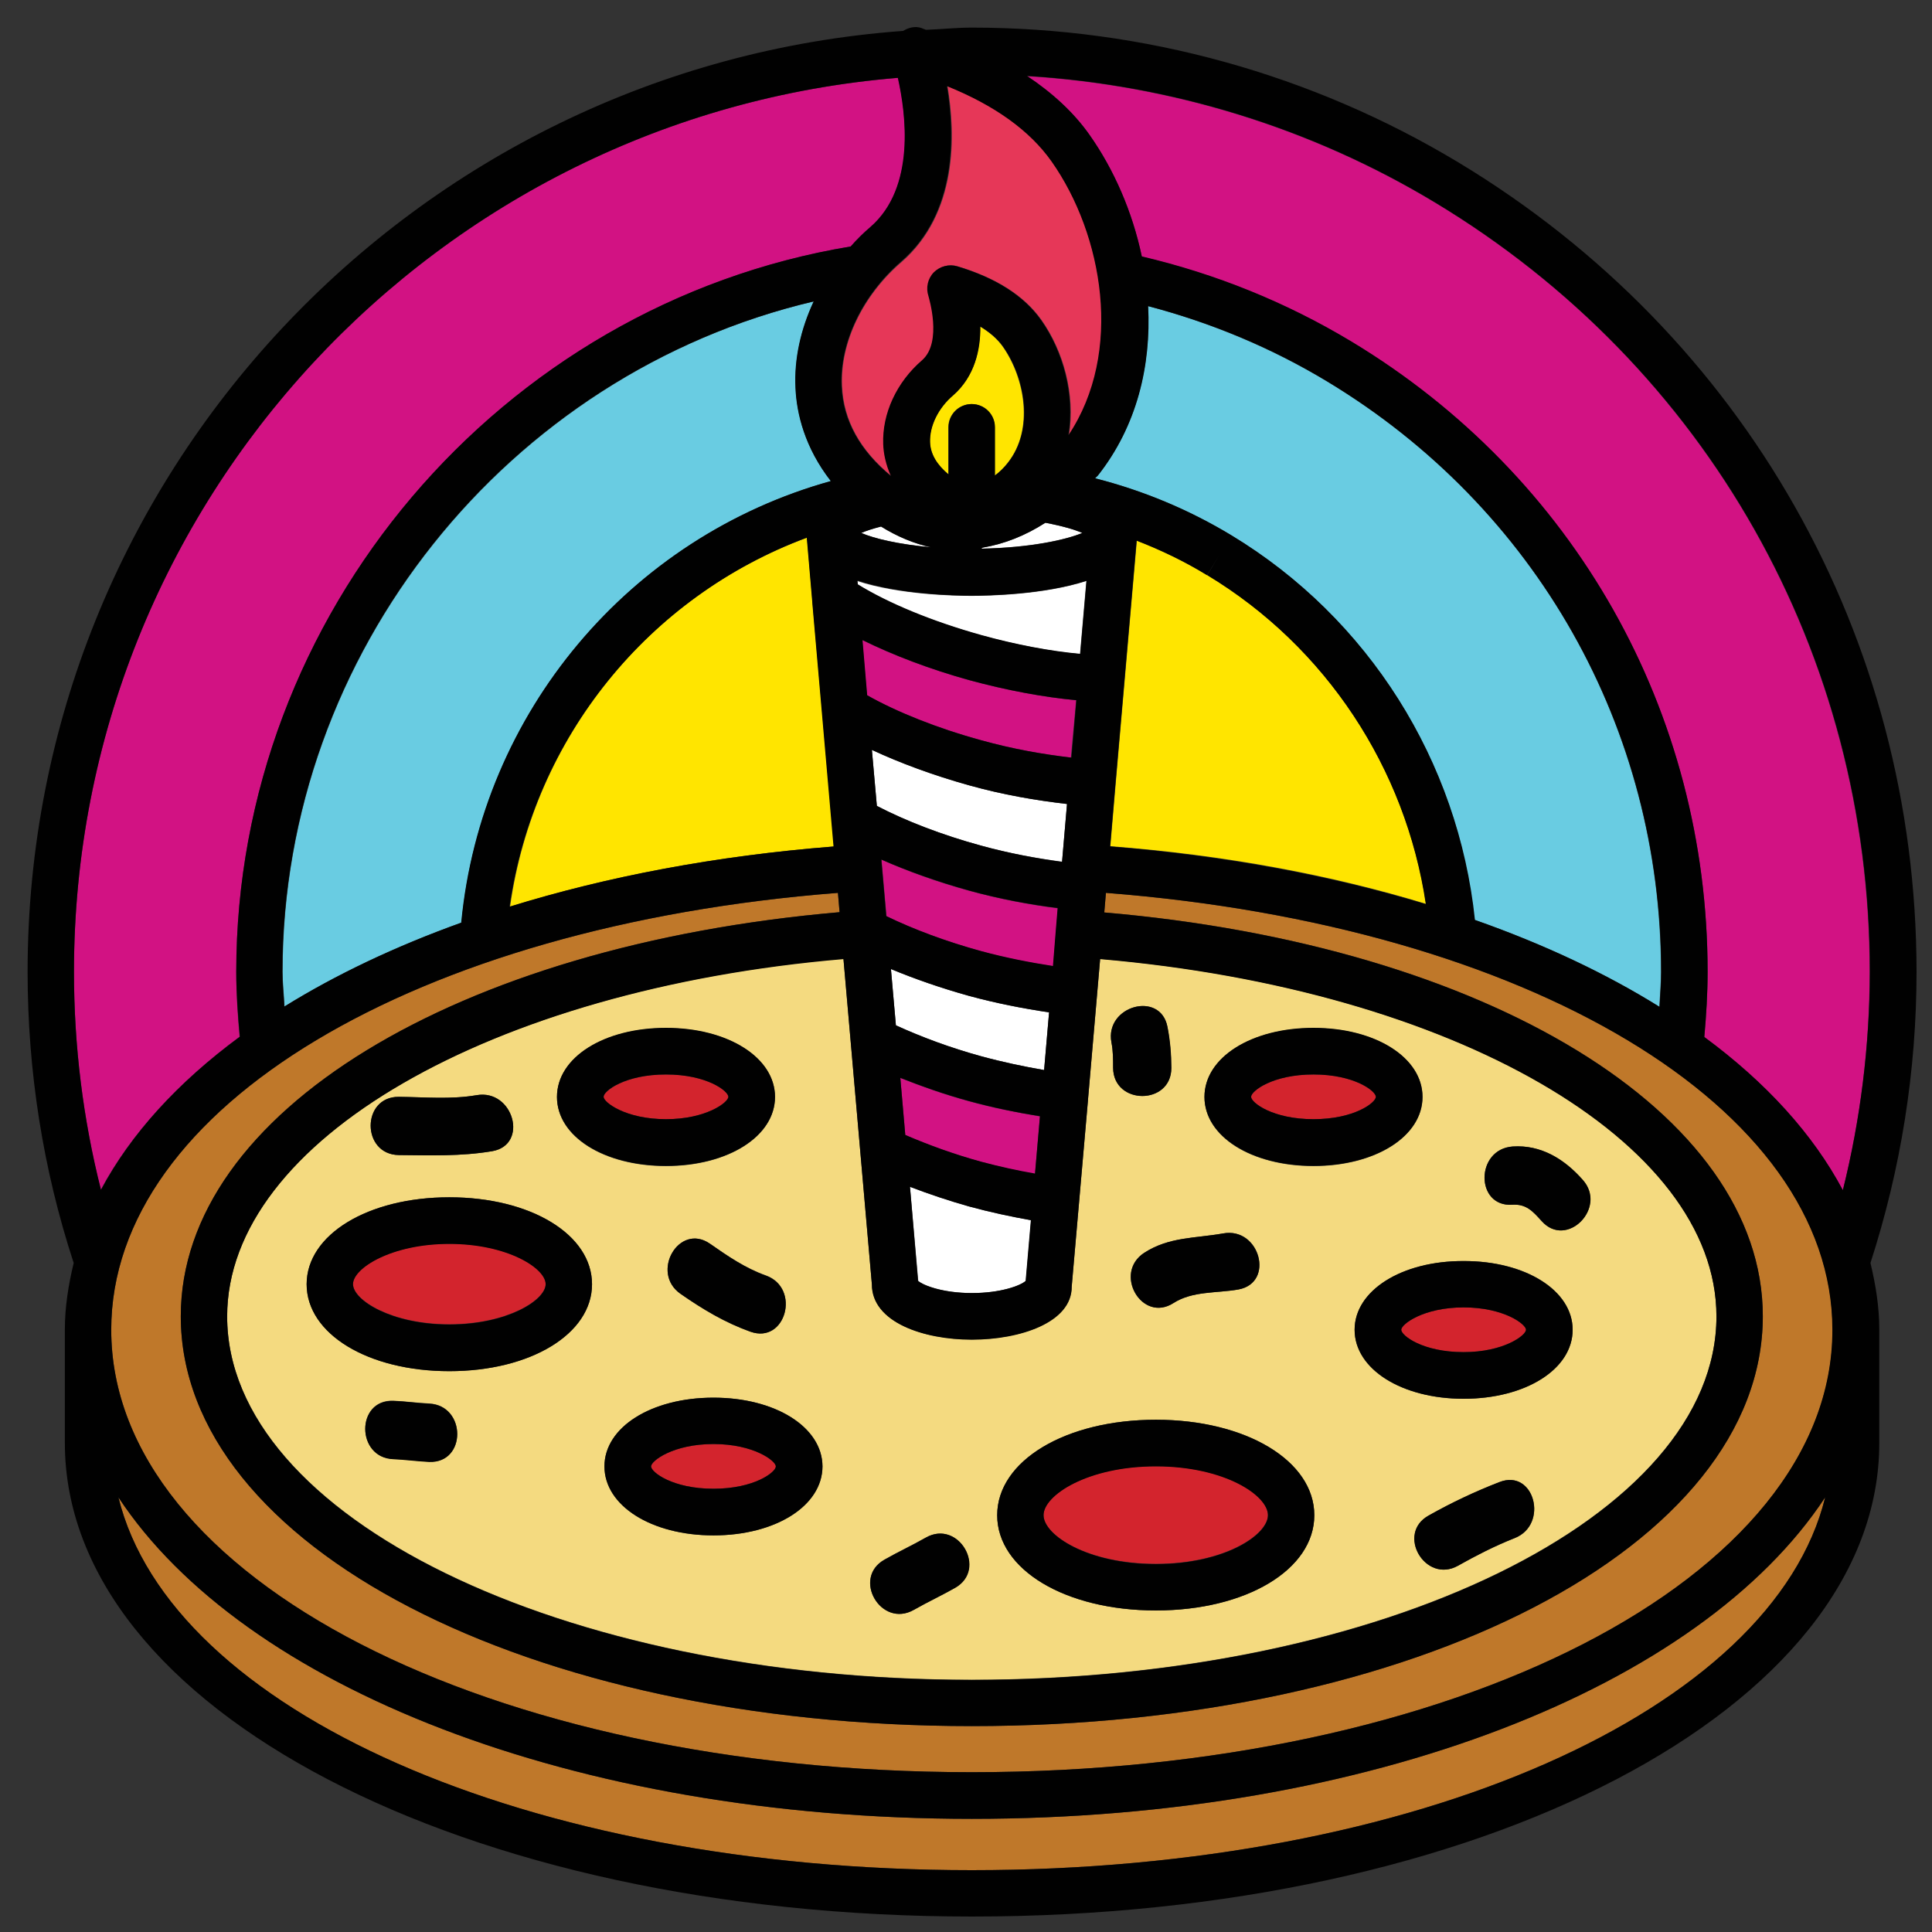 <?xml version="1.0" encoding="utf-8"?>
<!-- Generator: Adobe Illustrator 24.3.0, SVG Export Plug-In . SVG Version: 6.00 Build 0)  -->
<svg version="1.1" id="Layer_1" xmlns="http://www.w3.org/2000/svg" xmlns:xlink="http://www.w3.org/1999/xlink" x="0px" y="0px"
	 viewBox="0 0 70 70" style="enable-background:new 0 0 70 70;" xml:space="preserve">
<rect x="0" y="0" width="70" height="70" fill="#333333" stroke="none"/>
<style type="text/css">
	.st0{fill:#FFFFFF;}
	.st1{fill:#D21283;}
	.st2{fill:#D3242D;}
	.st3{fill:#FFE500;}
	.st4{fill:#E63758;}
	.st5{fill:#69CCE2;}
	.st6{fill:#F4DA80;}
	.st7{fill:#BF782A;}
	.st8{fill:#010101;}
	.st9{fill:#606161;}
	.st10{fill:#838383;}
	.st11{fill:#70C6A2;}
	.st12{fill:#5A61AC;}
	.st13{fill:#AF1E52;}
	.st14{fill:#E83236;}
	.st15{fill:#FAA31E;}
	.st16{fill:#FCD7B8;}
</style>
<g>
	<path class="st0" d="M38.01,36.68c-0.94-0.14-1.92-0.33-2.91-0.6c-1.01-0.28-1.96-0.61-2.82-0.97l0.18,2.04
		c0.92,0.42,1.96,0.81,3.09,1.12c0.77,0.21,1.53,0.37,2.28,0.5L38.01,36.68z"/>
	<path class="st1" d="M37.68,40.45c-0.84-0.14-1.71-0.31-2.58-0.55c-0.87-0.24-1.69-0.53-2.48-0.84l0.18,2.07
		c0.83,0.36,1.76,0.69,2.75,0.97c0.67,0.18,1.31,0.32,1.95,0.44L37.68,40.45z"/>
	<path class="st0" d="M32.97,43l0.3,3.41c0.2,0.17,0.91,0.44,1.95,0.44c1.05,0,1.76-0.27,1.95-0.44l0.19-2.2
		c-0.73-0.13-1.48-0.29-2.25-0.5C34.36,43.5,33.65,43.26,32.97,43z"/>
	<path class="st1" d="M38.26,33.76l0.07-0.85c-1.03-0.13-2.11-0.33-3.23-0.64c-1.14-0.31-2.21-0.7-3.16-1.12l0.18,2.05
		c0.99,0.48,2.16,0.91,3.44,1.27c0.89,0.25,1.76,0.41,2.6,0.54L38.26,33.76z"/>
	<path class="st2" d="M16.28,45.06c-2.1,0-3.49,0.88-3.49,1.46c0,0.58,1.39,1.46,3.49,1.46c2.1,0,3.49-0.88,3.49-1.46
		C19.77,45.94,18.38,45.06,16.28,45.06z"/>
	<path class="st1" d="M38.99,25.37c-1.19-0.11-2.53-0.36-3.89-0.73c-1.43-0.4-2.75-0.9-3.86-1.45l0.17,2
		c1.08,0.61,2.55,1.19,4.13,1.63c1.15,0.32,2.24,0.51,3.26,0.63L38.99,25.37z"/>
	<path class="st2" d="M24.13,40.55c1.46,0,2.26-0.61,2.26-0.81c0-0.21-0.78-0.81-2.26-0.81s-2.26,0.6-2.26,0.81
		C21.86,39.94,22.67,40.55,24.13,40.55z"/>
	<path class="st3" d="M43.74,20.83c-0.82-0.49-1.67-0.9-2.55-1.25l-0.77,8.85c0,0,0,0,0,0c0,0,0,0,0,0l-0.19,2.23
		c4.15,0.32,8,1.04,11.44,2.09C50.93,27.84,48.05,23.44,43.74,20.83l0.44-0.72L43.74,20.83z"/>
	<path class="st2" d="M25.85,52.32c-1.46,0-2.26,0.61-2.26,0.81c0,0.21,0.78,0.81,2.26,0.81c1.48,0,2.26-0.6,2.26-0.81
		C28.11,52.93,27.31,52.32,25.85,52.32z"/>
	<path class="st4" d="M30.51,13.98c0.05,1.26,0.67,2.35,1.79,3.27c-0.19-0.42-0.27-0.83-0.28-1.16c-0.05-1.1,0.48-2.23,1.41-3.04
		c0.75-0.66,0.24-2.3,0.23-2.32c-0.1-0.3-0.03-0.63,0.19-0.86c0.22-0.23,0.55-0.31,0.85-0.22c1.4,0.42,2.42,1.07,3.04,1.95
		c0.79,1.12,1.23,2.69,0.99,4.17c2.01-3,1.24-7.28-0.61-9.92c-0.79-1.12-2.06-2.04-3.79-2.73c0.3,1.76,0.37,4.6-1.66,6.37
		C31.26,10.7,30.44,12.42,30.51,13.98z"/>
	<path class="st5" d="M60.12,36.48c0.02-0.42,0.06-0.84,0.06-1.26c0-8.83-4.52-16.83-12.1-21.4c-2.03-1.22-4.21-2.13-6.49-2.73
		c0.11,2.16-0.4,4.34-1.82,6.14c-0.03,0.04-0.07,0.06-0.1,0.1c1.73,0.44,3.39,1.13,4.93,2.06v0c4.98,3.01,8.23,8.19,8.82,13.94
		C55.93,34.21,58.18,35.27,60.12,36.48z"/>
	<g>
		<path class="st0" d="M31.07,21.18c1.1,0.68,2.69,1.34,4.48,1.84c1.26,0.34,2.5,0.58,3.58,0.68l0.23-2.65
			c-1.53,0.5-3.56,0.54-4.16,0.54c-0.6,0-2.62-0.04-4.15-0.54L31.07,21.18z"/>
		<path class="st0" d="M31.21,19.31c0.46,0.2,1.33,0.41,2.53,0.52c-0.63-0.13-1.23-0.39-1.81-0.76
			C31.62,19.15,31.37,19.23,31.21,19.31z"/>
		<path class="st0" d="M35.54,19.88c1.79-0.04,3.07-0.32,3.67-0.57c-0.27-0.12-0.71-0.25-1.34-0.37c-0.72,0.47-1.48,0.77-2.27,0.9
			C35.58,19.85,35.57,19.87,35.54,19.88z"/>
	</g>
	<path class="st3" d="M35.51,11.83c0.01,0.83-0.19,1.81-0.99,2.5c-0.53,0.46-0.85,1.11-0.83,1.69c0.02,0.44,0.26,0.83,0.67,1.17
		v-1.71c0-0.47,0.38-0.84,0.84-0.84c0.47,0,0.84,0.38,0.84,0.84v1.75c0.17-0.12,0.32-0.27,0.47-0.46c0.96-1.21,0.62-3.06-0.17-4.2
		C36.13,12.27,35.84,12.03,35.51,11.83z"/>
	<path class="st0" d="M38.66,29.13c-1.12-0.13-2.31-0.33-3.56-0.68c-1.28-0.36-2.48-0.8-3.51-1.28l0.18,2.03
		c1.04,0.54,2.35,1.05,3.78,1.44c1.02,0.28,2,0.46,2.93,0.58L38.66,29.13z"/>
	<path class="st5" d="M10.24,35.21c0,0.42,0.05,0.84,0.07,1.26c1.87-1.16,4.02-2.18,6.41-3.04c0.73-7.61,6.09-13.97,13.39-16
		c-0.95-1.21-1.24-2.44-1.28-3.38c-0.05-1.05,0.19-2.13,0.66-3.13C18.39,13.54,10.24,23.65,10.24,35.21z"/>
	<path class="st3" d="M29.44,21.83c0-0.01,0-0.01,0-0.02l-0.2-2.33c-5.73,2.12-9.9,7.25-10.76,13.37c3.51-1.09,7.46-1.85,11.74-2.18
		L29.44,21.83z"/>
	<path class="st2" d="M41.88,56.66c2.48,0,4.06-1.05,4.06-1.77c0-0.72-1.58-1.77-4.06-1.77c-2.48,0-4.07,1.05-4.07,1.77
		C37.81,55.62,39.4,56.66,41.88,56.66z"/>
	<path class="st6" d="M8.23,47.69c0,7.26,12.1,13.17,26.98,13.17c14.88,0,26.98-5.91,26.98-13.17c0-6.36-9.55-11.85-22.33-12.95
		l-0.44,5.1c0,0,0,0,0,0.01c0,0,0,0,0,0l-0.59,6.76c0,1.3-1.88,1.92-3.62,1.92c-1.75,0-3.62-0.62-3.62-2l-1.03-11.8
		C17.78,35.84,8.23,41.33,8.23,47.69z M27.19,48.25c-0.93-0.33-1.73-0.81-2.53-1.37c-1.11-0.77-0.06-2.59,1.06-1.82
		c0.65,0.45,1.29,0.89,2.03,1.15C29.02,46.67,28.47,48.7,27.19,48.25z M24.13,37.25c2.25,0,3.95,1.07,3.95,2.5
		c0,1.42-1.7,2.5-3.95,2.5c-2.25,0-3.95-1.07-3.95-2.5C20.18,38.32,21.88,37.25,24.13,37.25z M14.45,39.74
		c0.94,0.01,1.89,0.1,2.82-0.06c1.33-0.23,1.9,1.8,0.56,2.03c-1.13,0.19-2.24,0.15-3.38,0.14C13.09,41.83,13.09,39.73,14.45,39.74z
		 M15.55,52.96c-0.44-0.02-0.87-0.09-1.3-0.1c-1.35-0.05-1.36-2.16,0-2.11c0.44,0.02,0.87,0.08,1.3,0.1
		C16.9,50.92,16.91,53.02,15.55,52.96z M16.28,49.68c-2.95,0-5.17-1.35-5.17-3.15c0-1.79,2.22-3.15,5.17-3.15
		c2.95,0,5.17,1.35,5.17,3.15C21.45,48.32,19.23,49.68,16.28,49.68z M25.85,55.63c-2.25,0-3.95-1.07-3.95-2.5
		c0-1.42,1.7-2.49,3.95-2.49s3.95,1.07,3.95,2.49C29.79,54.56,28.1,55.63,25.85,55.63z M54.88,55.73c-0.71,0.28-1.39,0.62-2.05,1
		c-1.19,0.66-2.25-1.16-1.06-1.82c0.83-0.46,1.67-0.86,2.56-1.21C55.59,53.2,56.13,55.24,54.88,55.73z M54.8,41.54
		c1.03-0.07,1.88,0.46,2.54,1.21c0.9,1.01-0.58,2.51-1.49,1.49c-0.32-0.36-0.56-0.63-1.06-0.59C53.45,43.74,53.45,41.64,54.8,41.54z
		 M56.98,48.18c0,1.42-1.7,2.5-3.95,2.5c-2.25,0-3.95-1.07-3.95-2.5c0-1.42,1.7-2.49,3.95-2.49C55.28,45.68,56.98,46.76,56.98,48.18
		z M47.59,37.25c2.25,0,3.95,1.07,3.95,2.5c0,1.42-1.7,2.5-3.95,2.5c-2.25,0-3.95-1.07-3.95-2.5
		C43.64,38.32,45.34,37.25,47.59,37.25z M44.87,46.72c-0.79,0.14-1.66,0.05-2.35,0.49c-1.15,0.74-2.2-1.08-1.06-1.82
		c0.9-0.58,1.84-0.52,2.86-0.7C45.64,44.44,46.2,46.47,44.87,46.72z M42.3,37.21c0.09,0.49,0.13,0.98,0.14,1.48
		c0.01,1.36-2.1,1.36-2.11,0c0-0.31,0-0.61-0.06-0.92C40.02,36.44,42.05,35.88,42.3,37.21z M41.88,51.44c3.27,0,5.74,1.49,5.74,3.46
		c0,1.97-2.47,3.45-5.74,3.45c-3.28,0-5.75-1.48-5.75-3.45C36.13,52.93,38.6,51.44,41.88,51.44z M32.04,56.51
		c0.49-0.28,1.01-0.52,1.5-0.8c1.18-0.67,2.24,1.14,1.06,1.82c-0.5,0.28-1.01,0.52-1.5,0.8C31.92,59,30.86,57.18,32.04,56.51z"/>
	<path class="st1" d="M8.68,37.57C8.61,36.79,8.56,36,8.56,35.21c0-12.94,9.55-24.17,22.27-26.28c0.22-0.25,0.46-0.49,0.72-0.71
		c1.64-1.43,1.28-4.11,0.99-5.4C15.85,4.19,2.68,18.18,2.68,35.21c0,2.68,0.33,5.33,0.97,7.9C4.73,41.09,6.44,39.22,8.68,37.57z"/>
	<path class="st7" d="M35.21,65.9C20.76,65.9,8.8,61.1,4.29,54.25c1.89,7.72,14.78,13.51,30.92,13.51c16.14,0,29.03-5.8,30.92-13.51
		C61.62,61.1,49.66,65.9,35.21,65.9z"/>
	<path class="st1" d="M51.99,7.34c-4.48-2.7-9.56-4.26-14.78-4.58c0.94,0.62,1.7,1.33,2.27,2.14c0.88,1.25,1.55,2.78,1.89,4.4
		c2.67,0.63,5.22,1.66,7.59,3.08c8.08,4.87,12.91,13.41,12.91,22.84c0,0.79-0.05,1.58-0.12,2.36c2.24,1.65,3.94,3.52,5.02,5.55
		c0.64-2.57,0.97-5.22,0.97-7.91C67.74,23.71,61.85,13.28,51.99,7.34z"/>
	<path class="st7" d="M40.07,32.35l-0.06,0.71c13.87,1.19,23.86,7.27,23.86,14.63c0,8.33-12.59,14.85-28.66,14.85
		c-16.07,0-28.66-6.52-28.66-14.85c0-7.37,9.99-13.44,23.87-14.64l-0.06-0.7c-15.3,1.19-26.33,7.77-26.33,15.83
		c0,8.99,13.7,16.03,31.18,16.03S66.4,57.17,66.4,48.18C66.4,40.12,55.37,33.54,40.07,32.35z"/>
	<path class="st2" d="M47.59,40.55c1.48,0,2.26-0.6,2.26-0.81c0-0.21-0.78-0.81-2.26-0.81c-1.48,0-2.26,0.6-2.26,0.81
		C45.33,39.95,46.11,40.55,47.59,40.55z"/>
	<path class="st2" d="M53.03,48.99c1.46,0,2.26-0.61,2.26-0.81c0-0.2-0.8-0.81-2.26-0.81c-1.46,0-2.26,0.61-2.26,0.81
		C50.77,48.39,51.54,48.99,53.03,48.99z"/>
	<path class="st8" d="M52.85,5.89C47.54,2.69,41.44,1,35.21,1c-0.56,0-1.1,0.06-1.66,0.08c-0.06-0.02-0.12-0.05-0.18-0.07
		c-0.22-0.07-0.45-0.01-0.65,0.11C15.02,2.41,1,17.19,1,35.21c0,3.61,0.56,7.16,1.67,10.55c-0.19,0.79-0.32,1.59-0.32,2.41v4.11
		c0,9.62,14.44,17.16,32.87,17.16s32.87-7.54,32.87-17.16v-4.11c0-0.82-0.13-1.62-0.32-2.41c1.1-3.4,1.67-6.95,1.67-10.56
		C69.43,23.11,63.23,12.15,52.85,5.89z M34.31,3.12c1.73,0.7,3,1.61,3.79,2.73c1.86,2.64,2.62,6.91,0.61,9.92
		c0.24-1.48-0.2-3.05-0.99-4.17c-0.62-0.88-1.64-1.53-3.04-1.95c-0.3-0.09-0.63,0-0.85,0.22c-0.22,0.23-0.29,0.56-0.19,0.86
		c0,0.02,0.52,1.66-0.23,2.32c-0.93,0.8-1.45,1.94-1.41,3.04c0.01,0.33,0.09,0.74,0.28,1.16c-1.12-0.92-1.74-2.01-1.79-3.27
		c-0.07-1.56,0.75-3.28,2.14-4.49C34.68,7.73,34.6,4.89,34.31,3.12z M51.66,32.76c-3.44-1.04-7.29-1.76-11.44-2.09l0.19-2.23
		c0,0,0,0,0,0c0,0,0,0,0,0l0.77-8.85c0.88,0.34,1.74,0.75,2.55,1.25l0.44-0.72l-0.43,0.72C48.05,23.44,50.93,27.84,51.66,32.76z
		 M44.61,19.39L44.61,19.39c-1.54-0.93-3.2-1.62-4.93-2.06c0.03-0.04,0.06-0.06,0.1-0.1c1.42-1.8,1.93-3.99,1.82-6.14
		c2.28,0.6,4.46,1.5,6.49,2.73c7.57,4.57,12.1,12.57,12.1,21.4c0,0.43-0.04,0.84-0.06,1.26c-1.94-1.21-4.19-2.27-6.69-3.15
		C52.84,27.58,49.59,22.4,44.61,19.39z M36.52,16.77c-0.14,0.18-0.3,0.33-0.47,0.46v-1.75c0-0.47-0.38-0.84-0.84-0.84
		c-0.46,0-0.84,0.38-0.84,0.84v1.71c-0.41-0.34-0.66-0.73-0.67-1.17c-0.02-0.58,0.29-1.23,0.83-1.69c0.79-0.69,1-1.67,0.99-2.5
		c0.33,0.2,0.63,0.44,0.84,0.75C37.15,13.71,37.48,15.56,36.52,16.77z M37.88,18.94c0.63,0.12,1.07,0.25,1.34,0.37
		c-0.6,0.25-1.88,0.54-3.67,0.57c0.02-0.01,0.04-0.03,0.06-0.04C36.39,19.71,37.16,19.4,37.88,18.94z M33.73,19.83
		c-1.2-0.11-2.07-0.32-2.53-0.52c0.17-0.07,0.41-0.15,0.72-0.23C32.5,19.44,33.11,19.69,33.73,19.83z M35.21,21.58
		c0.6,0,2.62-0.04,4.16-0.54l-0.23,2.65c-1.09-0.1-2.32-0.33-3.58-0.68c-1.79-0.5-3.38-1.16-4.48-1.84l-0.01-0.14
		C32.59,21.54,34.61,21.58,35.21,21.58z M35.55,42.09c-0.99-0.27-1.91-0.61-2.75-0.97l-0.18-2.07c0.78,0.31,1.6,0.6,2.48,0.84
		c0.87,0.24,1.74,0.42,2.58,0.55l-0.18,2.08C36.87,42.41,36.22,42.27,35.55,42.09z M37.35,44.21l-0.19,2.2
		c-0.19,0.17-0.9,0.44-1.95,0.44c-1.04,0-1.75-0.27-1.95-0.44L32.97,43c0.68,0.26,1.39,0.5,2.13,0.71
		C35.87,43.92,36.62,44.08,37.35,44.21z M35.55,38.27c-1.13-0.31-2.17-0.7-3.09-1.12l-0.18-2.04c0.87,0.36,1.82,0.69,2.82,0.97
		c0.99,0.27,1.97,0.46,2.91,0.6l-0.18,2.09C37.08,38.64,36.32,38.48,35.55,38.27z M35.55,34.46c-1.28-0.35-2.45-0.79-3.44-1.27
		l-0.18-2.05c0.95,0.42,2.03,0.8,3.16,1.12c1.12,0.31,2.21,0.51,3.23,0.64l-0.07,0.85L38.15,35C37.31,34.87,36.44,34.7,35.55,34.46z
		 M35.55,30.64c-1.43-0.39-2.74-0.9-3.78-1.44l-0.18-2.03c1.03,0.48,2.22,0.92,3.51,1.28c1.25,0.35,2.44,0.55,3.56,0.68l-0.18,2.1
		C37.55,31.1,36.57,30.92,35.55,30.64z M35.55,26.82c-1.58-0.43-3.05-1.02-4.13-1.63l-0.17-2c1.1,0.54,2.42,1.05,3.86,1.45
		c1.36,0.37,2.7,0.62,3.89,0.73l-0.18,2.08C37.79,27.33,36.7,27.14,35.55,26.82z M31.59,46.54c0,1.37,1.88,2,3.62,2
		c1.75,0,3.63-0.62,3.62-1.92l0.59-6.76c0,0,0,0,0,0c0,0,0,0,0-0.01l0.44-5.1c12.78,1.1,22.33,6.59,22.33,12.95
		c0,7.26-12.1,13.17-26.98,13.17c-14.88,0-26.98-5.91-26.98-13.17c0-6.36,9.55-11.86,22.33-12.95L31.59,46.54z M2.68,35.21
		c0-17.03,13.16-31.02,29.85-32.39c0.29,1.29,0.65,3.97-0.99,5.4c-0.26,0.22-0.5,0.46-0.72,0.71C18.11,11.04,8.56,22.27,8.56,35.21
		c0,0.79,0.06,1.57,0.13,2.35c-2.24,1.65-3.95,3.52-5.03,5.55C3.01,40.55,2.68,37.9,2.68,35.21z M30.1,17.43
		c-7.3,2.03-12.66,8.39-13.39,16c-2.39,0.86-4.54,1.88-6.41,3.04c-0.02-0.42-0.07-0.84-0.07-1.26c0-11.57,8.15-21.68,19.25-24.29
		c-0.47,1.01-0.71,2.08-0.66,3.13C28.86,14.99,29.16,16.22,30.1,17.43z M29.23,19.48l0.2,2.33c0,0,0,0.01,0,0.02l0.77,8.84
		c-4.27,0.34-8.22,1.09-11.74,2.18C19.33,26.73,23.51,21.61,29.23,19.48z M35.21,67.76c-16.14,0-29.03-5.8-30.92-13.51
		C8.8,61.1,20.76,65.9,35.21,65.9s26.41-4.79,30.92-11.65C64.24,61.96,51.35,67.76,35.21,67.76z M35.21,64.21
		c-17.49,0-31.18-7.04-31.18-16.03c0-8.06,11.03-14.64,26.33-15.83l0.06,0.7C16.54,34.25,6.55,40.32,6.55,47.69
		c0,8.33,12.59,14.85,28.66,14.85c16.08,0,28.66-6.52,28.66-14.85c0-7.36-9.99-13.44-23.86-14.63l0.06-0.71
		c15.3,1.19,26.32,7.77,26.32,15.83C66.4,57.17,52.7,64.21,35.21,64.21z M66.77,43.12c-1.08-2.03-2.78-3.9-5.02-5.55
		c0.07-0.78,0.12-1.57,0.12-2.36c0-9.43-4.83-17.97-12.91-22.84c-2.36-1.42-4.91-2.45-7.59-3.08c-0.34-1.62-1.01-3.15-1.89-4.4
		c-0.57-0.81-1.34-1.52-2.27-2.14c5.23,0.32,10.3,1.88,14.78,4.58c9.87,5.95,15.76,16.37,15.76,27.88
		C67.74,37.9,67.41,40.55,66.77,43.12z"/>
	<path class="st8" d="M24.13,42.24c2.25,0,3.95-1.07,3.95-2.5c0-1.42-1.7-2.5-3.95-2.5c-2.25,0-3.95,1.07-3.95,2.5
		C20.18,41.17,21.88,42.24,24.13,42.24z M24.13,38.93c1.48,0,2.26,0.6,2.26,0.81c0,0.2-0.8,0.81-2.26,0.81
		c-1.46,0-2.26-0.61-2.26-0.81C21.86,39.53,22.64,38.93,24.13,38.93z"/>
	<path class="st8" d="M47.59,42.24c2.25,0,3.95-1.07,3.95-2.5c0-1.42-1.7-2.5-3.95-2.5c-2.25,0-3.95,1.07-3.95,2.5
		C43.64,41.17,45.34,42.24,47.59,42.24z M47.59,38.93c1.48,0,2.26,0.6,2.26,0.81c0,0.21-0.78,0.81-2.26,0.81
		c-1.48,0-2.26-0.6-2.26-0.81C45.33,39.53,46.11,38.93,47.59,38.93z"/>
	<path class="st8" d="M49.08,48.18c0,1.42,1.7,2.5,3.95,2.5c2.25,0,3.95-1.07,3.95-2.5c0-1.42-1.7-2.49-3.95-2.49
		C50.78,45.68,49.08,46.76,49.08,48.18z M53.03,47.37c1.46,0,2.26,0.61,2.26,0.81c0,0.2-0.8,0.81-2.26,0.81
		c-1.48,0-2.26-0.6-2.26-0.81C50.77,47.98,51.57,47.37,53.03,47.37z"/>
	<path class="st8" d="M25.85,50.64c-2.25,0-3.95,1.07-3.95,2.49c0,1.42,1.7,2.5,3.95,2.5s3.95-1.07,3.95-2.5
		C29.79,51.71,28.1,50.64,25.85,50.64z M25.85,53.94c-1.48,0-2.26-0.6-2.26-0.81c0-0.2,0.8-0.81,2.26-0.81
		c1.46,0,2.26,0.61,2.26,0.81C28.11,53.34,27.33,53.94,25.85,53.94z"/>
	<path class="st8" d="M16.28,43.38c-2.95,0-5.17,1.35-5.17,3.15c0,1.8,2.22,3.15,5.17,3.15c2.95,0,5.17-1.35,5.17-3.15
		C21.45,44.73,19.23,43.38,16.28,43.38z M16.28,47.99c-2.1,0-3.49-0.88-3.49-1.46c0-0.58,1.39-1.46,3.49-1.46
		c2.1,0,3.49,0.88,3.49,1.46C19.77,47.11,18.38,47.99,16.28,47.99z"/>
	<path class="st8" d="M41.88,58.35c3.27,0,5.74-1.48,5.74-3.45c0-1.97-2.47-3.46-5.74-3.46c-3.28,0-5.75,1.49-5.75,3.46
		C36.13,56.87,38.6,58.35,41.88,58.35z M41.88,53.13c2.48,0,4.06,1.05,4.06,1.77c0,0.72-1.58,1.77-4.06,1.77
		c-2.48,0-4.07-1.05-4.07-1.77C37.81,54.18,39.4,53.13,41.88,53.13z"/>
	<path class="st8" d="M25.72,45.06c-1.12-0.77-2.17,1.05-1.06,1.82c0.81,0.56,1.61,1.04,2.53,1.37c1.28,0.46,1.83-1.58,0.56-2.03
		C27,45.95,26.36,45.51,25.72,45.06z"/>
	<path class="st8" d="M41.46,45.39c-1.14,0.74-0.08,2.56,1.06,1.82c0.69-0.44,1.56-0.35,2.35-0.49c1.33-0.24,0.77-2.27-0.56-2.03
		C43.3,44.87,42.36,44.81,41.46,45.39z"/>
	<path class="st8" d="M42.44,38.69c0-0.5-0.04-0.99-0.14-1.48c-0.25-1.33-2.28-0.77-2.03,0.56c0.06,0.31,0.06,0.61,0.06,0.92
		C40.34,40.05,42.44,40.05,42.44,38.69z"/>
	<path class="st8" d="M54.8,43.65c0.5-0.03,0.74,0.24,1.06,0.59c0.9,1.02,2.39-0.48,1.49-1.49c-0.66-0.75-1.51-1.28-2.54-1.21
		C53.45,41.64,53.45,43.74,54.8,43.65z"/>
	<path class="st8" d="M54.32,53.7c-0.88,0.34-1.73,0.74-2.56,1.21c-1.19,0.66-0.12,2.48,1.06,1.82c0.67-0.37,1.34-0.72,2.05-1
		C56.13,55.24,55.59,53.2,54.32,53.7z"/>
	<path class="st8" d="M33.11,58.33c0.49-0.28,1.01-0.52,1.5-0.8c1.18-0.67,0.12-2.49-1.06-1.82c-0.49,0.28-1.01,0.52-1.5,0.8
		C30.86,57.18,31.92,59,33.11,58.33z"/>
	<path class="st8" d="M15.55,50.86c-0.44-0.02-0.87-0.09-1.3-0.1c-1.36-0.05-1.35,2.06,0,2.11c0.44,0.02,0.87,0.08,1.3,0.1
		C16.91,53.02,16.9,50.92,15.55,50.86z"/>
	<path class="st8" d="M14.45,41.85c1.14,0.01,2.25,0.05,3.38-0.14c1.34-0.23,0.77-2.26-0.56-2.03c-0.93,0.16-1.89,0.07-2.82,0.06
		C13.09,39.73,13.09,41.83,14.45,41.85z"/>
</g>
<g>
	<path class="st2" d="M116.2,29.65c-1.26,0-2.29,1.03-2.29,2.29c0,1.26,1.03,2.29,2.29,2.29c1.26,0,2.29-1.03,2.29-2.29
		C118.49,30.68,117.47,29.65,116.2,29.65z"/>
	<path class="st2" d="M123.65,27.2c-0.24,0.19-0.47,0.39-0.68,0.61L117.52,22l-0.82-0.88l-0.83-0.87l-1.68-1.8
		c0.35-0.07,0.71-0.13,1.07-0.19l1.71,1.82l0.84,0.9l0.85,0.91L123.65,27.2z"/>
	<path class="st7" d="M116.28,23.14c-3.04,0.41-6.01,1.22-8.87,2.44c-0.04,0.01-0.07,0.02-0.11,0.04l-0.22,0.1l-0.77-1.41
		l-0.49-0.88l-0.89-1.63l3.05-1.39c1.42-0.61,2.87-1.08,4.35-1.48l1.59,1.69l0.79,0.85l0.79,0.84L116.28,23.14z"/>
	<path class="st6" d="M133.79,27.21l-1.08,1.97c-0.07-0.12-0.14-0.25-0.2-0.37c-0.13-0.22-0.28-0.43-0.44-0.62
		c-0.01-0.01-0.01-0.02-0.03-0.03c-0.17-0.21-0.35-0.41-0.55-0.6c-0.1-0.09-0.2-0.18-0.3-0.27c-0.27-0.23-0.56-0.43-0.87-0.6
		c-0.1-0.06-0.2-0.12-0.31-0.17c-0.11-0.06-0.23-0.11-0.35-0.16c-0.12-0.05-0.24-0.1-0.36-0.14c-0.36-0.13-0.74-0.22-1.14-0.28
		c-0.26-0.03-0.53-0.05-0.8-0.05c-0.79,0-1.53,0.16-2.22,0.44l-1.59-1.7c0.86,0.07,1.71,0.17,2.55,0.31
		c0.42,0.07,0.84,0.14,1.26,0.23c0.4,0.08,0.8,0.17,1.2,0.27c0.18,0.04,0.36,0.08,0.54,0.14c0.32,0.07,0.64,0.16,0.96,0.26
		c0.39,0.11,0.77,0.24,1.16,0.37c0.76,0.25,1.5,0.54,2.24,0.86C133.57,27.11,133.68,27.16,133.79,27.21z"/>
	<path class="st9" d="M144.73,12.73c-0.6,0.09-1.2,0.23-1.78,0.48c-1.35,0.59-2.44,1.58-3.18,2.83c-1.56-1.58-3.29-2.97-5.19-4.12
		v0.01c-4.14-2.5-8.89-3.82-13.75-3.82c-7.12,0-13.94,2.9-18.93,7.95c-0.74-1.26-1.83-2.26-3.19-2.85c-0.59-0.25-1.19-0.39-1.8-0.48
		c6.15-6.69,14.78-10.49,23.92-10.49c5.93,0,11.73,1.6,16.78,4.65C140.26,8.49,142.64,10.46,144.73,12.73z"/>
	<path class="st10" d="M138.64,21.84c0.12-0.21,0.13-0.45,0.07-0.67c-0.08-0.22-0.24-0.4-0.44-0.5l-3.2-1.51
		c-8.69-4.05-18.81-4.15-27.77-0.29l-3.89,1.77c-0.22,0.1-0.38,0.28-0.45,0.5c-0.07,0.22-0.05,0.47,0.06,0.67l1.11,2.03l-2.12-0.92
		c0.1-0.19,0.2-0.39,0.29-0.59c0.64-1.47,0.72-3.07,0.3-4.59c4.71-5.05,11.32-7.94,18.23-7.94c4.55,0,9,1.23,12.88,3.57
		c1.98,1.19,3.77,2.66,5.36,4.36c-0.43,1.52-0.35,3.13,0.29,4.6c0.09,0.2,0.19,0.4,0.29,0.59l-2.1,0.92L138.64,21.84z"/>
	<path class="st2" d="M131.72,31.94c0,0.14-0.01,0.28-0.02,0.42c-0.06,0.59-0.24,1.15-0.51,1.65c-0.07,0.13-0.14,0.25-0.22,0.36
		c-0.08,0.12-0.16,0.23-0.25,0.34c-0.04,0.05-0.08,0.1-0.12,0.14c-0.07,0.08-0.14,0.15-0.21,0.21c-0.1,0.1-0.21,0.2-0.32,0.29
		c-0.23,0.18-0.48,0.34-0.74,0.47c-0.13,0.07-0.27,0.13-0.4,0.18c-0.14,0.06-0.29,0.1-0.43,0.14c-0.36,0.11-0.74,0.16-1.14,0.16
		c-2.41,0-4.36-1.96-4.36-4.36s1.95-4.36,4.36-4.36c0.15,0,0.29,0.01,0.43,0.02c0.17,0.02,0.34,0.05,0.51,0.09
		c0.12,0.02,0.24,0.05,0.35,0.09c0.27,0.08,0.53,0.19,0.78,0.33c0.13,0.07,0.25,0.14,0.36,0.22c0.12,0.08,0.23,0.16,0.34,0.25
		c0.1,0.08,0.2,0.17,0.29,0.26c0.21,0.21,0.41,0.44,0.57,0.7c0.08,0.11,0.14,0.21,0.2,0.33c0.05,0.09,0.1,0.18,0.14,0.28
		c0.07,0.15,0.13,0.31,0.18,0.48c0.06,0.17,0.1,0.34,0.13,0.52c0.03,0.09,0.04,0.19,0.05,0.29c0,0.03,0.01,0.06,0.01,0.09
		C131.71,31.66,131.72,31.8,131.72,31.94z"/>
	<path class="st10" d="M145.8,34.76c0,0.35-0.02,0.68-0.03,1.02c-1.73,0.63-3.21,1.92-3.99,3.73c-0.09,0.2-0.17,0.4-0.23,0.62
		l-8.85-3.85l10.56-4.6c0.61,1.05,1.5,1.87,2.53,2.41C145.79,34.31,145.8,34.54,145.8,34.76z"/>
	<path class="st0" d="M153.06,30.2c-0.45,1.15-1.33,2.06-2.47,2.56c-2.35,1.02-5.1-0.06-6.16-2.51l-0.34-0.76l-11.2,4.87
		c0.33-0.74,0.51-1.56,0.51-2.42c0-0.15-0.03-0.29-0.04-0.44l2.87-5.25l6.01-2.62l-0.66-0.85c-0.28-0.36-0.5-0.74-0.68-1.12
		c-0.56-1.28-0.58-2.71-0.07-4.02c0.52-1.3,1.51-2.33,2.8-2.89c1.28-0.56,2.71-0.58,4.02-0.07c1.3,0.51,2.32,1.5,2.88,2.79
		c0.53,1.2,0.58,2.55,0.15,3.8h0.01c-0.19,0.55-0.47,1.06-0.83,1.52l-0.71,0.93l1.1,0.39c1.25,0.43,2.22,1.33,2.75,2.53
		C153.5,27.78,153.52,29.04,153.06,30.2z"/>
	<path class="st9" d="M150.14,48.88c-0.09,0.19-0.19,0.37-0.28,0.56c-0.02-0.14-0.04-0.29-0.07-0.43
		C149.91,48.98,150.02,48.92,150.14,48.88z"/>
	<path class="st0" d="M152.95,44.37c-0.77,1.76-2.44,2.97-4.35,3.14l-1.17,0.1l0.47,1.08c0.54,1.2,0.54,2.53,0.02,3.74
		c-1.02,2.35-3.76,3.43-6.12,2.4c-1.14-0.49-2.01-1.4-2.47-2.56c-0.45-1.15-0.43-2.42,0.07-3.58l0.45-0.81l-12.48-5.43l2.77-5.05
		l0.45-0.2l12.2,5.3l0.17-1.07c0.07-0.44,0.19-0.86,0.36-1.25c1.16-2.65,4.26-3.87,6.91-2.72C152.88,38.62,154.1,41.72,152.95,44.37
		z"/>
	<path class="st9" d="M144.8,56.78c-6.03,6.59-14.62,10.52-23.97,10.52c-9.35,0-17.94-3.92-23.97-10.52
		c0.38,0.08,0.76,0.12,1.16,0.12c0.83,0,1.69-0.16,2.51-0.52c0.99-0.43,1.79-1.1,2.42-1.89c4.91,4.46,11.21,6.93,17.88,6.93
		c6.67,0,12.98-2.47,17.89-6.93c0.63,0.8,1.44,1.47,2.41,1.89c0.82,0.35,1.67,0.52,2.52,0.52C144.04,56.9,144.42,56.85,144.8,56.78z
		"/>
	<path class="st9" d="M153.36,34.77c0,0.94-0.05,1.88-0.13,2.82c-0.63-0.69-1.41-1.27-2.33-1.67c-1.12-0.49-2.3-0.62-3.43-0.51
		c0-0.21,0.02-0.43,0.02-0.64v-0.1c1.23,0.26,2.54,0.17,3.78-0.37c0.77-0.34,1.46-0.82,2.03-1.41
		C153.33,33.52,153.36,34.14,153.36,34.77z"/>
	<path class="st0" d="M102.66,47.51l-0.73,0.43l0.34,0.77c1.02,2.35-0.06,5.1-2.41,6.12c-2.35,1.03-5.09-0.05-6.12-2.4
		c-0.52-1.21-0.51-2.54,0.02-3.74l0.47-1.08l-1.16-0.1c-1.92-0.17-3.59-1.38-4.36-3.14c-1.15-2.65,0.07-5.75,2.72-6.9
		c2.66-1.16,5.76,0.06,6.91,2.71c0.17,0.39,0.29,0.81,0.36,1.25l0.18,1.07l12.19-5.3l0.48,0.2l2.75,5.05L102.66,47.51z"/>
	<path class="st9" d="M94.19,35.41c-1.13-0.11-2.31,0.02-3.43,0.51c-0.92,0.4-1.69,0.98-2.33,1.67c-0.08-0.94-0.13-1.88-0.13-2.82
		c0-0.63,0.03-1.26,0.06-1.88c0.58,0.59,1.26,1.07,2.04,1.41c1.24,0.54,2.54,0.63,3.78,0.37v0.1C94.18,34.98,94.19,35.2,94.19,35.41
		z"/>
	<path class="st0" d="M110.23,34.99l-11.89-5.17l-0.81-0.25l-0.34,0.78c-1.02,2.35-3.77,3.43-6.12,2.41
		c-1.14-0.5-2.01-1.41-2.47-2.56c-0.45-1.16-0.43-2.42,0.07-3.56c0.52-1.2,1.49-2.1,2.74-2.53l1.11-0.39l-0.72-0.93
		c-1.18-1.52-1.44-3.56-0.67-5.32c0.56-1.29,1.58-2.28,2.89-2.79c1.31-0.51,2.73-0.49,4.02,0.08c1.28,0.55,2.27,1.58,2.78,2.88
		c0.52,1.31,0.5,2.74-0.06,4.02c-0.17,0.38-0.4,0.76-0.67,1.12l-0.67,0.85l6.03,2.63L110.23,34.99z"/>
	<path class="st10" d="M108.96,36.28l-8.84,3.85c-0.07-0.22-0.15-0.42-0.24-0.62c-0.78-1.81-2.26-3.1-3.99-3.73
		c-0.01-0.34-0.03-0.67-0.03-1.01c0-0.23,0.01-0.46,0.02-0.69c1.01-0.54,1.89-1.35,2.51-2.4L108.96,36.28z"/>
	<path class="st9" d="M91.87,49.01c-0.04,0.14-0.04,0.29-0.07,0.43c-0.09-0.19-0.19-0.37-0.28-0.56
		C91.64,48.92,91.75,48.98,91.87,49.01z"/>
	<path class="st7" d="M136.73,21.81l-0.89,1.64l-0.48,0.87l-0.76,1.4c-0.11-0.05-0.22-0.1-0.33-0.14c-3.92-1.7-8.09-2.63-12.41-2.75
		l-0.97-1.03l-0.91-0.97l-0.88-0.95l-1.81-1.92c5.81-0.65,11.72,0.24,17.06,2.72L136.73,21.81z"/>
	<path class="st8" d="M154.65,39.96c0.26-1.7,0.4-3.45,0.4-5.19c0-1.47-0.1-2.96-0.29-4.42c0.45-1.44,0.39-2.98-0.22-4.39
		c-0.28-0.66-0.69-1.26-1.17-1.78c-0.3-0.9-0.64-1.8-1.01-2.69c0.45-1.55,0.37-3.21-0.28-4.69c-0.74-1.7-2.1-3.01-3.82-3.69
		c-0.41-0.16-0.82-0.27-1.24-0.35c-2.44-2.89-5.3-5.36-8.54-7.31c-5.32-3.2-11.42-4.9-17.65-4.9c-10.14,0-19.66,4.45-26.19,12.21
		c-0.42,0.08-0.83,0.2-1.24,0.35c-1.72,0.68-3.08,1.99-3.82,3.69c-0.65,1.51-0.74,3.18-0.29,4.71c-0.37,0.88-0.71,1.78-1,2.68
		c-0.48,0.52-0.88,1.11-1.17,1.77c-0.61,1.41-0.67,2.95-0.22,4.4c-0.18,1.44-0.28,2.93-0.28,4.41c0,1.74,0.14,3.48,0.4,5.19
		c-0.58,1.6-0.58,3.41,0.15,5.08c0.44,1.03,1.12,1.9,1.95,2.58c5.27,12.98,17.69,21.36,31.71,21.36c14.03,0,26.44-8.38,31.71-21.35
		c0.83-0.69,1.51-1.56,1.95-2.59C155.22,43.37,155.22,41.56,154.65,39.96z M120.83,2.24c5.93,0,11.73,1.6,16.78,4.65
		c2.65,1.6,5.03,3.57,7.12,5.84c-0.6,0.09-1.2,0.23-1.78,0.48c-1.35,0.59-2.44,1.58-3.18,2.83c-1.56-1.58-3.29-2.97-5.19-4.12v0.01
		c-4.14-2.5-8.89-3.82-13.75-3.82c-7.12,0-13.94,2.9-18.93,7.95c-0.74-1.26-1.83-2.26-3.19-2.85c-0.59-0.25-1.19-0.39-1.8-0.48
		C103.06,6.04,111.69,2.24,120.83,2.24z M138.71,21.17c-0.08-0.22-0.24-0.4-0.44-0.5l-3.2-1.51c-8.69-4.05-18.81-4.15-27.77-0.29
		l-3.89,1.77c-0.22,0.1-0.38,0.28-0.45,0.5c-0.07,0.22-0.05,0.47,0.06,0.67l1.11,2.03l-2.12-0.92c0.1-0.19,0.2-0.39,0.29-0.59
		c0.64-1.47,0.72-3.07,0.3-4.59c4.71-5.05,11.32-7.94,18.23-7.94c4.55,0,9,1.23,12.88,3.57c1.98,1.19,3.77,2.66,5.36,4.36
		c-0.43,1.52-0.35,3.13,0.29,4.6c0.09,0.2,0.19,0.4,0.29,0.59l-2.1,0.92l1.09-2C138.76,21.63,138.77,21.39,138.71,21.17z
		 M132.51,28.81c-0.14-0.21-0.29-0.42-0.44-0.62c-0.01-0.01-0.01-0.02-0.03-0.03c-0.17-0.21-0.35-0.41-0.55-0.6
		c-0.1-0.09-0.2-0.18-0.3-0.27c-0.27-0.23-0.56-0.43-0.87-0.6c-0.1-0.06-0.2-0.12-0.31-0.17c-0.11-0.06-0.23-0.11-0.35-0.16
		c-0.11-0.05-0.23-0.1-0.36-0.14c-0.36-0.13-0.74-0.22-1.14-0.28c-0.26-0.03-0.53-0.05-0.8-0.05c-0.79,0-1.53,0.16-2.22,0.44
		l-1.59-1.7c0.86,0.07,1.71,0.17,2.55,0.31c0.42,0.07,0.84,0.14,1.26,0.23c0.41,0.08,0.81,0.17,1.2,0.27
		c0.18,0.04,0.36,0.08,0.54,0.14c0.32,0.07,0.64,0.16,0.96,0.26c0.39,0.11,0.78,0.24,1.16,0.37c0.76,0.25,1.5,0.54,2.24,0.86
		c0.11,0.04,0.22,0.09,0.33,0.14l-1.08,1.97C132.64,29.06,132.57,28.93,132.51,28.81z M143.26,31.68c0.61,1.05,1.5,1.87,2.53,2.41
		c0,0.22,0.01,0.45,0.01,0.67c0,0.35-0.02,0.68-0.03,1.02c-1.73,0.63-3.21,1.92-3.99,3.73c-0.09,0.2-0.17,0.4-0.23,0.62l-8.85-3.85
		L143.26,31.68z M137.76,52.89c0.02,0.05,0.05,0.09,0.07,0.13c-4.63,4.32-10.64,6.72-17,6.72c-6.36,0-12.37-2.39-17-6.71
		c0.56-1.33,0.68-2.85,0.24-4.29l11.04-4.81l2.4,4.37c0.1,0.19,0.28,0.33,0.49,0.38c0.2,0.07,0.42,0.04,0.61-0.07
		c0.15-0.09,0.32-0.13,0.49-0.15c0.17-0.02,0.35,0,0.5,0.05c0.09,0.02,0.18,0.06,0.27,0.1c0.18,0.09,0.35,0.22,0.47,0.4
		c0.15,0.21,0.39,0.34,0.65,0.34c0.04,0,0.07,0,0.1-0.01c0.04,0,0.08,0,0.11-0.02c0.22-0.06,0.4-0.22,0.49-0.41
		c0.06-0.09,0.09-0.2,0.09-0.31c0.02-0.32,0.08-0.7,0.22-1.07v-0.01c0.13-0.32,0.31-0.62,0.58-0.86c0.32-0.28,0.72-0.45,1.23-0.52
		c0.3-0.05,0.62-0.06,0.98-0.04c0.31,0.03,0.66-0.13,0.81-0.41l0.52-0.96l0.44-0.8l11.03,4.81
		C137.18,50.1,137.24,51.55,137.76,52.89z M125.16,42.99l-0.58,1.05l-0.25,0.45c-1.13,0.02-2.09,0.34-2.81,0.97
		c-0.19,0.17-0.36,0.35-0.5,0.56c-0.24,0.32-0.43,0.69-0.57,1.09c-0.24-0.11-0.5-0.19-0.78-0.22c-0.14-0.03-0.28-0.04-0.43-0.04
		c-0.19,0-0.39,0.02-0.57,0.06l-0.48-0.88c-0.01,0-0.01,0-0.01,0L107.89,27.2l0.09-0.04c0.08-0.03,0.16-0.07,0.24-0.1
		c3.04-1.28,6.22-2.08,9.48-2.4l4.29,4.57c-0.42,0.82-0.68,1.73-0.68,2.71c0,3.33,2.72,6.04,6.05,6.04c0.04,0,0.09,0,0.13-0.01
		c0.15,0,0.29-0.02,0.43-0.04L125.16,42.99z M114.71,21.47l0.79,0.84l0.78,0.83c-3.04,0.41-6.01,1.22-8.87,2.44
		c-0.04,0.01-0.07,0.02-0.11,0.04l-0.22,0.1l-0.77-1.41l-0.49-0.88l-0.89-1.63l3.05-1.39c1.42-0.61,2.87-1.08,4.35-1.48l1.59,1.69
		L114.71,21.47z M114.19,18.45c0.35-0.07,0.71-0.13,1.07-0.19l1.71,1.82l0.84,0.9l0.85,0.91l4.99,5.31
		c-0.24,0.19-0.47,0.39-0.68,0.61L117.52,22l-0.82-0.88l-0.83-0.87L114.19,18.45z M127.36,36.3c-2.41,0-4.36-1.96-4.36-4.36
		s1.95-4.36,4.36-4.36c0.15,0,0.29,0.01,0.43,0.02c0.17,0.02,0.34,0.05,0.51,0.09c0.12,0.02,0.24,0.05,0.35,0.09
		c0.27,0.08,0.53,0.19,0.78,0.33c0.13,0.06,0.25,0.13,0.36,0.22c0.12,0.07,0.23,0.16,0.34,0.25c0.1,0.08,0.2,0.17,0.29,0.26
		c0.21,0.21,0.41,0.44,0.57,0.7c0.07,0.11,0.14,0.22,0.2,0.33c0.05,0.09,0.1,0.18,0.14,0.28c0.07,0.15,0.13,0.31,0.18,0.48
		c0.06,0.17,0.1,0.34,0.13,0.52c0.02,0.09,0.04,0.19,0.05,0.29c0,0.03,0.01,0.06,0.01,0.09c0.01,0.13,0.02,0.27,0.02,0.41
		c0,0.14-0.01,0.28-0.02,0.42c-0.06,0.59-0.24,1.15-0.51,1.65c-0.06,0.12-0.14,0.24-0.22,0.36c-0.07,0.12-0.16,0.23-0.25,0.34
		c-0.04,0.05-0.08,0.1-0.12,0.14c-0.07,0.08-0.14,0.15-0.21,0.21c-0.1,0.1-0.21,0.2-0.32,0.29c-0.23,0.18-0.48,0.34-0.74,0.47
		c-0.13,0.07-0.26,0.13-0.4,0.18c-0.14,0.06-0.28,0.11-0.43,0.14C128.14,36.25,127.76,36.3,127.36,36.3z M121.86,22.83l-0.97-1.03
		l-0.91-0.97l-0.88-0.95l-1.81-1.92c5.81-0.65,11.72,0.24,17.06,2.72l2.38,1.13l-0.89,1.64l-0.48,0.87l-0.76,1.4
		c-0.11-0.05-0.22-0.1-0.33-0.14C130.35,23.88,126.18,22.95,121.86,22.83z M88.67,26.64c0.52-1.2,1.49-2.1,2.74-2.53l1.11-0.39
		l-0.72-0.93c-1.18-1.52-1.44-3.56-0.67-5.32c0.56-1.29,1.58-2.28,2.89-2.79c1.31-0.51,2.73-0.49,4.02,0.08
		c1.28,0.55,2.27,1.58,2.78,2.88c0.52,1.31,0.5,2.74-0.06,4.02c-0.17,0.38-0.4,0.76-0.67,1.12l-0.67,0.85l6.03,2.63l4.78,8.73
		l-11.89-5.17l-0.81-0.25l-0.34,0.78c-1.02,2.35-3.77,3.43-6.12,2.41c-1.14-0.5-2.01-1.41-2.47-2.56
		C88.15,29.04,88.17,27.78,88.67,26.64z M108.96,36.28l-8.84,3.85c-0.07-0.22-0.15-0.42-0.24-0.62c-0.78-1.81-2.26-3.1-3.99-3.73
		c-0.01-0.34-0.03-0.67-0.03-1.01c0-0.23,0.01-0.46,0.02-0.69c1.01-0.54,1.89-1.35,2.51-2.4L108.96,36.28z M94.19,35.41
		c-1.13-0.11-2.31,0.02-3.43,0.51c-0.92,0.4-1.69,0.98-2.33,1.67c-0.08-0.94-0.13-1.88-0.13-2.82c0-0.63,0.03-1.26,0.06-1.88
		c0.58,0.59,1.26,1.07,2.04,1.41c1.24,0.54,2.54,0.63,3.78,0.37v0.1C94.18,34.98,94.19,35.2,94.19,35.41z M91.8,49.44
		c-0.09-0.19-0.19-0.37-0.28-0.56c0.12,0.04,0.23,0.1,0.35,0.13C91.83,49.15,91.83,49.3,91.8,49.44z M93.74,52.43
		c-0.52-1.21-0.51-2.54,0.02-3.74l0.47-1.08l-1.16-0.1c-1.92-0.17-3.59-1.38-4.36-3.14c-1.15-2.65,0.07-5.75,2.72-6.9
		c2.66-1.16,5.76,0.06,6.91,2.71c0.17,0.39,0.29,0.81,0.36,1.25l0.18,1.07l12.19-5.3l0.48,0.2l2.75,5.05l-11.64,5.06l-0.73,0.43
		l0.34,0.77c1.02,2.35-0.06,5.1-2.41,6.12C97.51,55.86,94.77,54.78,93.74,52.43z M120.83,67.3c-9.35,0-17.94-3.92-23.97-10.52
		c0.38,0.08,0.76,0.12,1.16,0.12c0.83,0,1.69-0.16,2.51-0.52c0.99-0.43,1.79-1.1,2.42-1.89c4.91,4.46,11.21,6.93,17.88,6.93
		c6.67,0,12.98-2.47,17.89-6.93c0.63,0.8,1.44,1.47,2.41,1.89c0.82,0.35,1.67,0.52,2.52,0.52c0.39,0,0.77-0.05,1.15-0.12
		C138.77,63.37,130.18,67.3,120.83,67.3z M149.86,49.44c-0.02-0.14-0.04-0.29-0.07-0.43c0.12-0.03,0.23-0.09,0.35-0.13
		C150.05,49.07,149.95,49.25,149.86,49.44z M152.95,44.37c-0.77,1.76-2.44,2.97-4.35,3.14l-1.17,0.1l0.47,1.08
		c0.54,1.2,0.54,2.53,0.02,3.74c-1.02,2.35-3.76,3.43-6.12,2.4c-1.14-0.49-2.01-1.4-2.47-2.56c-0.45-1.15-0.43-2.42,0.07-3.58
		l0.45-0.81l-12.48-5.43l2.77-5.05l0.45-0.2l12.2,5.3l0.17-1.07c0.07-0.44,0.19-0.86,0.36-1.25c1.16-2.65,4.26-3.87,6.91-2.72
		C152.88,38.62,154.1,41.72,152.95,44.37z M147.47,35.41c0-0.21,0.02-0.43,0.02-0.64v-0.1c1.23,0.26,2.54,0.17,3.78-0.37
		c0.77-0.34,1.46-0.82,2.03-1.41c0.03,0.63,0.06,1.25,0.06,1.88c0,0.94-0.05,1.88-0.13,2.82c-0.63-0.69-1.41-1.27-2.33-1.67
		C149.78,35.43,148.6,35.3,147.47,35.41z M153.06,30.2c-0.45,1.15-1.33,2.06-2.47,2.56c-2.35,1.02-5.1-0.06-6.16-2.51l-0.34-0.76
		l-11.2,4.87c0.33-0.74,0.51-1.56,0.51-2.42c0-0.15-0.03-0.29-0.04-0.44l2.87-5.25l6.01-2.62l-0.66-0.85
		c-0.28-0.36-0.5-0.74-0.68-1.12c-0.56-1.28-0.58-2.71-0.07-4.02c0.52-1.3,1.51-2.33,2.8-2.89c1.28-0.56,2.71-0.58,4.02-0.07
		c1.3,0.51,2.32,1.5,2.88,2.79c0.53,1.2,0.58,2.55,0.15,3.8h0.01c-0.19,0.55-0.47,1.06-0.83,1.52l-0.71,0.93l1.1,0.39
		c1.25,0.43,2.22,1.33,2.75,2.53C153.5,27.78,153.52,29.04,153.06,30.2z"/>
	<path class="st10" d="M137.83,53.02c-4.63,4.32-10.64,6.72-17,6.72c-6.36,0-12.37-2.39-17-6.71c0.56-1.33,0.68-2.85,0.24-4.29
		l11.04-4.81l2.4,4.37c0.1,0.19,0.28,0.33,0.49,0.38c0.2,0.07,0.42,0.04,0.61-0.07c0.15-0.09,0.32-0.13,0.49-0.15
		c0.17-0.02,0.35,0,0.5,0.05c0.09,0.02,0.18,0.06,0.27,0.1c0.18,0.09,0.35,0.22,0.47,0.4c0.15,0.21,0.39,0.34,0.65,0.34
		c0.04,0,0.07,0,0.1-0.01c0.04,0,0.08,0,0.11-0.02c0.22-0.06,0.4-0.22,0.49-0.41c0.06-0.09,0.09-0.2,0.09-0.31
		c0.02-0.32,0.08-0.7,0.22-1.07v-0.01c0.13-0.32,0.31-0.62,0.58-0.86c0.32-0.28,0.72-0.45,1.23-0.52c0.3-0.05,0.62-0.06,0.98-0.04
		c0.31,0.03,0.66-0.13,0.81-0.41l0.52-0.96l0.44-0.8l11.03,4.81c-0.41,1.36-0.35,2.81,0.17,4.15
		C137.78,52.94,137.81,52.98,137.83,53.02z"/>
	<path class="st6" d="M127.49,37.97c-0.04,0.01-0.09,0.01-0.13,0.01c-3.33,0-6.05-2.71-6.05-6.04c0-0.98,0.26-1.89,0.68-2.71
		l-4.29-4.57c-3.26,0.32-6.44,1.12-9.48,2.4c-0.08,0.03-0.16,0.07-0.24,0.1l-0.09,0.04l10.29,18.83c0,0,0,0,0.01,0l0.48,0.88
		c0.18-0.04,0.38-0.06,0.57-0.06c0.15,0,0.29,0.01,0.43,0.04c0.28,0.03,0.54,0.11,0.78,0.22c0.14-0.4,0.33-0.77,0.57-1.09
		c0.14-0.21,0.31-0.39,0.5-0.56c0.72-0.63,1.68-0.95,2.81-0.97l0.25-0.45l0.58-1.05l2.76-5.06
		C127.78,37.95,127.64,37.97,127.49,37.97z M116.2,35.91c-2.19,0-3.97-1.78-3.97-3.97c0-2.19,1.78-3.98,3.97-3.98
		c2.19,0,3.98,1.79,3.98,3.98C120.18,34.13,118.39,35.91,116.2,35.91z"/>
	<path class="st8" d="M116.2,27.96c-2.19,0-3.97,1.79-3.97,3.98c0,2.19,1.78,3.97,3.97,3.97c2.19,0,3.98-1.78,3.98-3.97
		C120.18,29.75,118.39,27.96,116.2,27.96z M116.2,34.23c-1.26,0-2.29-1.03-2.29-2.29c0-1.26,1.03-2.29,2.29-2.29
		c1.26,0,2.29,1.03,2.29,2.29C118.49,33.2,117.46,34.23,116.2,34.23z"/>
</g>
<g>
	<path class="st4" d="M385.66,49.55c-0.16-0.03-0.31-0.05-0.47-0.05c-1.09,0-2.03,0.78-2.24,1.84l-1.56,7.71
		c-0.24,1.2,0.51,2.45,1.61,2.67l4.82,0.97c1.47,0.3,2.29,1.68,2.94,2.79c0.24,0.4,0.59,1,0.79,1.14c0.26-0.04,0.9-0.5,1.34-0.8
		c1.07-0.76,2.34-1.62,3.62-1.37l4.8,0.97c1.26,0.26,2.46-0.58,2.71-1.8l1.56-7.7c0.12-0.61,0-1.22-0.34-1.73
		c-0.34-0.51-0.86-0.86-1.46-0.98L385.66,49.55z M398.22,58.86c-0.89,1.09-3.83,2.57-5.05,3.16l-0.17,0.08l-0.25,0.02l-0.47-0.07
		L392,61.77c-0.89-1-3.03-3.52-3.42-4.86c-0.51-1.77,0.41-3.72,2.06-4.35c0.52-0.2,1.1-0.26,1.66-0.15c0.7,0.14,1.41,0.37,1.99,1.1
		c0.77-0.42,1.41-0.41,2.26-0.24c0.56,0.11,1.07,0.38,1.48,0.78C399.3,55.28,399.39,57.43,398.22,58.86z"/>
	<path class="st0" d="M396.21,54.93c-0.41-0.08-0.63-0.27-1.27,0.15l-1.19,1.12l-0.74-1.61c-0.18-0.25-0.44-0.4-1.05-0.52
		c-0.08-0.02-0.16-0.03-0.25-0.03c-0.16,0-0.32,0.03-0.47,0.09c-0.84,0.32-1.32,1.37-1.05,2.3c0.18,0.61,1.27,2.15,2.72,3.83
		c1.99-0.99,3.59-1.98,3.99-2.47c0.61-0.75,0.58-1.9-0.06-2.52C396.67,55.1,396.45,54.98,396.21,54.93z"/>
	<path class="st4" d="M357.11,51.06c-0.63-0.2-1.27-0.2-1.88-0.02c-1.3,0.37-1.95,0.7-2.56,1.81l-0.35,1
		c-0.09,0.25-0.3,0.45-0.56,0.52c-0.26,0.08-0.54,0.02-0.75-0.14l-0.95-0.73c-0.43-0.23-0.93-0.37-1.48-0.37
		c-0.42,0-0.9,0.08-1.54,0.27c-0.61,0.17-1.15,0.52-1.58,1.01c-1.47,1.65-1.34,4.36,0.28,6.05c1.02,1.07,4.57,2.87,9.1,4.63
		c2.9-3.91,4.93-7.31,5.24-8.76C360.56,54.04,359.23,51.67,357.11,51.06z"/>
	<g>
		<path class="st3" d="M390.75,6.99c-5.05-3.05-10.86-4.66-16.79-4.66c-8.62,0-16.71,3.34-22.84,9.37v1.46h4.02
			c0.47,0,0.84,0.38,0.84,0.84v1.23c0.89-0.82,1.82-1.59,2.81-2.28c-0.75,0.09-1.46,0.09-2.08,0.09c-0.46,0-0.84-0.38-0.84-0.84
			V8.92c0-0.47,0.38-0.85,0.84-0.85c3,0,4.34-0.29,4.34-2.05c0-0.47,0.38-0.84,0.84-0.84h3.89c0.47,0,0.84,0.38,0.84,0.84v3.25
			c6.79-1.93,14.3-1.06,20.45,2.42c0.42-0.22,0.86-0.41,1.35-0.5c0.78-0.15,1.61-0.08,2.34,0.22c1.04,0.41,2.09,0.99,2.71,2.42
			c1.48-0.62,2.41-0.38,3.62,0.11c0.74,0.29,1.38,0.8,1.85,1.46c1.48,2.04,1.05,5.1-0.96,6.82c-0.11,0.09-0.27,0.19-0.4,0.28
			c2,3.81,3.06,8.07,3.06,12.4c0,5.43-1.62,10.59-4.65,15.03l6.17,1.24c2.85-4.93,4.36-10.54,4.36-16.27
			C406.52,23.38,400.62,12.95,390.75,6.99z"/>
		<path class="st3" d="M382.66,63.38c-1.3-0.26-2.31-1.25-2.75-2.48c-1.95,0.45-3.94,0.68-5.95,0.68c-4.5,0-8.91-1.14-12.82-3.29
			c-0.71,1.55-1.89,3.44-2.99,5.07c4.81,2.68,10.25,4.11,15.81,4.11c4.8,0,9.39-1.03,13.69-3.03c-0.06-0.02-0.11-0.07-0.17-0.08
			L382.66,63.38z"/>
		<path class="st3" d="M346.58,51.78c1.9-0.55,3.06-0.43,4.41,0.31l0.14,0.11l0.02-0.05c0.38-0.7,0.8-1.2,1.24-1.58
			c-2.55-3.51-4.21-7.58-4.82-11.87c-1.14-0.29-2.2-0.64-2.79-1.03c-1.79-1.2-2.43-3.65-1.42-5.45c0.32-0.58,0.79-1.05,1.37-1.36
			c0.72-0.38,1.69-0.74,2.78-0.47c0.07-0.2,0.16-0.35,0.26-0.52c0.54-2.83,1.56-5.53,2.96-8.01c-0.13,0.08-0.28,0.14-0.44,0.14
			h-3.89c-0.46,0-0.84-0.38-0.84-0.84v-2.13c-2.71,4.84-4.15,10.29-4.15,15.88c0,6.04,1.67,11.9,4.81,17.01
			C346.34,51.86,346.45,51.81,346.58,51.78z"/>
	</g>
	<path class="st3" d="M351.12,21.15c0,0.01,0,0.02-0.01,0.03c0.65-1.08,1.4-2.1,2.19-3.08h-2.18V21.15z"/>
	<path class="st11" d="M347.23,17.26v3.05h2.21v-3.05c0-0.47,0.38-0.84,0.84-0.84h4.02v-1.56h-4.02c-0.47,0-0.84-0.38-0.84-0.84
		v-3.05h-2.21v3.05c0,0.47-0.37,0.84-0.84,0.84h-3.37v1.56h3.37C346.86,16.41,347.23,16.79,347.23,17.26z"/>
	<path class="st0" d="M370.28,44.55c0,0.32,0.27,0.6,0.6,0.6h13.75c0.46,0,0.83-0.37,0.83-0.83c0-0.46-0.37-0.83-0.83-0.83V41.8
		h0.23c0.67,0,1.21-0.54,1.21-1.2c0-0.67-0.54-1.21-1.21-1.21v-1.68h0.76c0.66,0,1.2-0.54,1.2-1.21c0-0.67-0.54-1.21-1.2-1.21h-0.26
		v-1.68c0.81,0,1.46-0.66,1.46-1.47c0-0.8-0.66-1.46-1.46-1.46h-8.93l0.81-1.29c1.3-2.05,2.02-3.88,2.02-5.15
		c0-2.53-1.32-3.85-1.99-3.97c-0.08-0.02-0.17-0.02-0.25-0.02c-0.57,0-0.83,0.4-0.94,0.73c-0.11,0.31-0.02,1.01,0.04,1.51
		c0.08,0.67,0.15,1.24-0.01,1.7c-0.23,0.66-0.82,1.3-1.7,2.25c-0.71,0.76-1.59,1.71-2.6,3.01c-1.74,2.23-1.52,4.91-1.52,4.94
		L370.28,44.55z"/>
	<path class="st12" d="M361.72,45.29h4.33c0.34,0,0.62-0.28,0.62-0.62V32.67c0-0.34-0.28-0.61-0.62-0.61h-4.33
		c-0.34,0-0.62,0.28-0.62,0.61v12.01C361.1,45.01,361.38,45.29,361.72,45.29z"/>
	<path class="st5" d="M355.93,17.64c-0.04,0.04-0.08,0.07-0.11,0.11c-0.05,0.07-0.1,0.13-0.17,0.18c-2.67,2.89-4.64,6.4-5.71,10.2
		c0.44-0.15,0.91-0.25,1.38-0.2c2.05,0.13,3.75,2,3.78,4.16c0.02,1.74-1.72,5.7-2.26,6.87c-0.07,0.16-0.26,0.37-0.41,0.46
		c-0.13,0.08-0.35,0.13-0.5,0.13c-0.05,0-0.14-0.01-0.2-0.02c-0.57-0.09-1.44-0.23-2.39-0.42c0.65,3.84,2.2,7.47,4.52,10.62
		c0.3-0.12,0.61-0.21,0.92-0.3c0.92-0.26,1.91-0.26,2.82,0.02c2.93,0.85,4.79,4.09,4.14,7.23c5.41,3.03,11.94,3.94,17.96,2.53
		c0.01-0.16,0.01-0.33,0.05-0.49l1.56-7.7c0.42-2.11,2.48-3.57,4.7-3.12l8.2,1.65c3.11-4.28,4.77-9.33,4.77-14.66
		c0-4.04-0.99-8.03-2.86-11.59c-2.25,1.03-5.46,1.95-6.63,2.27c-0.07,0.02-0.21,0.04-0.29,0.04c-0.1,0-0.26-0.03-0.36-0.06
		c-0.19-0.07-0.44-0.29-0.54-0.46c-1.09-1.79-3.64-6.22-3.86-8.3c-0.15-1.47,0.36-2.89,1.26-3.95c-5.8-3.07-12.78-3.75-19.04-1.83
		v6.02h4.35c0.46,0,0.84,0.38,0.84,0.84v3.26c0,0.47-0.38,0.84-0.84,0.84h-14.26c-0.46,0-0.84-0.38-0.84-0.84v-3.26
		C355.88,17.8,355.9,17.72,355.93,17.64z M370.47,28.41c1.06-1.35,1.96-2.33,2.69-3.12c0.66-0.71,1.23-1.33,1.35-1.66
		c0.03-0.13-0.03-0.62-0.07-0.94c-0.09-0.74-0.19-1.58,0.04-2.25c0.45-1.33,1.64-2.08,3.08-1.83c1.41,0.25,3.38,2.16,3.38,5.63
		c0,1.54-0.71,3.29-1.51,4.76h5.92c1.74,0,3.15,1.41,3.15,3.15c0,0.87-0.35,1.67-0.93,2.24c0.57,0.53,0.93,1.28,0.93,2.12
		c0,1-0.51,1.89-1.29,2.41c0.34,0.47,0.54,1.05,0.54,1.68c0,0.91-0.42,1.72-1.09,2.26c0.3,0.41,0.47,0.92,0.47,1.46
		c0,1.39-1.13,2.51-2.52,2.51h-13.75c-1.26,0-2.28-1.02-2.28-2.28V34.46C368.59,34.4,368.31,31.18,370.47,28.41z M359.42,32.67
		c0-1.27,1.03-2.3,2.3-2.3h4.33c1.27,0,2.3,1.03,2.3,2.3v12.01c0,1.27-1.03,2.3-2.3,2.3h-4.33c-1.27,0-2.3-1.03-2.3-2.3V32.67z"/>
	<path class="st5" d="M356.72,17.04h4.36l0.01-3.53c-1.67,1.01-3.21,2.21-4.59,3.57C356.57,17.06,356.64,17.04,356.72,17.04z"/>
	<path class="st4" d="M396.89,20.93c1.36-1.16,1.67-3.21,0.68-4.56c-0.28-0.4-0.66-0.7-1.11-0.87c-0.94-0.38-1.5-0.49-2.37-0.12
		l-0.69,0.45c-0.23,0.14-0.51,0.17-0.76,0.07c-0.25-0.1-0.44-0.31-0.51-0.57l-0.24-0.94c-0.32-0.72-0.87-1.07-1.75-1.42
		c-0.29-0.12-0.59-0.18-0.91-0.18c-0.16,0-0.33,0.02-0.49,0.05c-1.65,0.31-2.83,2-2.65,3.78c0.12,1.12,1.44,3.92,3.38,7.2
		C393.11,22.8,396.03,21.66,396.89,20.93z"/>
	<path class="st4" d="M351.18,29.6c-0.45,0.01-0.73,0.06-0.98,0.2c-0.65,0.35-0.96,0.58-1.16,1.25l-0.07,0.61
		c-0.04,0.26-0.2,0.5-0.43,0.63c-0.24,0.13-0.52,0.14-0.77,0.02l-0.68-0.32c-0.07-0.01-0.24-0.04-0.41-0.04
		c-0.33,0-0.65,0.11-1.15,0.37c-0.29,0.16-0.53,0.4-0.7,0.7c-0.6,1.06-0.2,2.51,0.88,3.23c0.69,0.46,2.98,1.06,5.79,1.52
		c1.16-2.61,1.9-4.84,1.89-5.68C353.38,30.8,352.39,29.68,351.18,29.6z"/>
	<path class="st11" d="M362.67,6.87c-0.47,2.53-3.08,2.85-5.11,2.89v1.6c1.3-0.03,2.68-0.21,3.82-1.23
		c0.26-0.22,0.61-0.27,0.91-0.14c0.3,0.14,0.5,0.44,0.5,0.77l-0.02,7.13c0,0.46-0.38,0.84-0.85,0.84h-4.36v1.58h12.57v-1.58h-4.34
		c-0.46,0-0.84-0.38-0.84-0.84V6.87H362.67z"/>
	<path class="st8" d="M391.62,5.55c-5.31-3.21-11.42-4.9-17.66-4.9c-8.62,0-16.71,3.19-23.03,8.95c-0.15-0.19-0.38-0.33-0.65-0.33
		h-3.89c-0.46,0-0.84,0.38-0.84,0.84v3.05h-3.37c-0.47,0-0.84,0.38-0.84,0.84v3.24c0,0.47,0.38,0.84,0.84,0.84h1.96
		c-2.88,5.11-4.42,10.88-4.42,16.8c0,6.34,1.76,12.49,5.04,17.86c-0.2,0.17-0.38,0.34-0.55,0.54c-2.04,2.29-1.89,6.03,0.33,8.34
		c1.84,1.93,8.22,4.46,10.12,5.19c0.1,0.04,0.31,0.08,0.41,0.08c0.13,0,0.26-0.02,0.38-0.08c0.14-0.06,0.4-0.25,0.49-0.37
		c0.29-0.38,0.74-0.99,1.25-1.71c5.1,2.87,10.88,4.4,16.77,4.4c5.25,0,10.28-1.17,14.95-3.44c0.13,0.21,0.26,0.43,0.39,0.64
		c0.54,0.91,1.04,1.76,1.9,1.94l0.31,0.03c0.77,0,1.5-0.52,2.34-1.11c0.74-0.52,1.56-1.04,2.32-1.09l4.8,0.97
		c0.27,0.05,0.53,0.08,0.79,0.08c1.89,0,3.53-1.35,3.91-3.2l1.55-7.7c0.21-1.04,0-2.11-0.58-3c-0.59-0.89-1.49-1.5-2.53-1.71
		l-0.22-0.04c2.81-5.07,4.32-10.78,4.32-16.62C408.21,22.78,402.01,11.81,391.62,5.55z M343.02,16.41v-1.56h3.37
		c0.47,0,0.84-0.38,0.84-0.84v-3.05h2.21v3.05c0,0.47,0.38,0.84,0.84,0.84h4.02v1.56h-4.02c-0.47,0-0.84,0.38-0.84,0.84v3.05h-2.21
		v-3.05c0-0.47-0.37-0.84-0.84-0.84H343.02z M356.72,21.99h14.26c0.46,0,0.84-0.38,0.84-0.84v-3.26c0-0.47-0.38-0.84-0.84-0.84
		h-4.35v-6.02c6.26-1.91,13.23-1.23,19.04,1.83c-0.9,1.06-1.41,2.48-1.26,3.95c0.22,2.08,2.78,6.5,3.86,8.3
		c0.1,0.17,0.36,0.39,0.54,0.46c0.09,0.03,0.26,0.06,0.36,0.06c0.08,0,0.21-0.02,0.29-0.04c1.17-0.32,4.38-1.24,6.63-2.27
		c1.87,3.56,2.86,7.54,2.86,11.59c0,5.33-1.66,10.38-4.77,14.66l-8.2-1.65c-2.21-0.45-4.28,1.01-4.7,3.12l-1.56,7.7
		c-0.03,0.16-0.04,0.33-0.05,0.49c-6.02,1.4-12.55,0.5-17.96-2.53c0.65-3.14-1.21-6.39-4.14-7.23c-0.92-0.28-1.91-0.29-2.82-0.02
		c-0.31,0.09-0.62,0.19-0.92,0.3c-2.32-3.15-3.87-6.78-4.52-10.62c0.95,0.19,1.82,0.33,2.39,0.42c0.05,0.01,0.14,0.02,0.2,0.02
		c0.15,0,0.37-0.06,0.5-0.13c0.15-0.09,0.34-0.3,0.41-0.46c0.54-1.17,2.28-5.13,2.26-6.87c-0.03-2.16-1.73-4.03-3.78-4.16
		c-0.47-0.04-0.94,0.05-1.38,0.2c1.08-3.8,3.04-7.31,5.71-10.2c0.07-0.05,0.12-0.11,0.17-0.18c0.04-0.04,0.08-0.07,0.11-0.11
		c-0.02,0.08-0.05,0.16-0.05,0.25v3.26C355.88,21.61,356.25,21.99,356.72,21.99z M365.79,18.73h4.34v1.58h-12.57v-1.58h4.36
		c0.46,0,0.84-0.38,0.85-0.84l0.02-7.13c0-0.34-0.19-0.63-0.5-0.77c-0.3-0.14-0.65-0.08-0.91,0.14c-1.14,1.01-2.52,1.2-3.82,1.23
		v-1.6c2.04-0.04,4.64-0.36,5.11-2.89h2.27v11.01C364.95,18.35,365.32,18.73,365.79,18.73z M361.08,17.04h-4.36
		c-0.08,0-0.15,0.02-0.22,0.04c1.38-1.36,2.92-2.56,4.59-3.57L361.08,17.04z M388.74,12.85c0.16-0.03,0.33-0.05,0.49-0.05
		c0.32,0,0.62,0.06,0.91,0.18c0.88,0.35,1.43,0.7,1.75,1.42l0.24,0.94c0.07,0.26,0.26,0.47,0.51,0.57c0.25,0.1,0.53,0.07,0.76-0.07
		l0.69-0.45c0.87-0.37,1.43-0.26,2.37,0.12c0.44,0.18,0.82,0.47,1.11,0.87c0.98,1.35,0.68,3.4-0.68,4.56
		c-0.86,0.73-3.78,1.87-7.41,2.9c-1.95-3.28-3.27-6.07-3.38-7.2C385.91,14.85,387.09,13.16,388.74,12.85z M345.72,36.26
		c-1.08-0.72-1.48-2.17-0.88-3.23c0.17-0.3,0.41-0.55,0.7-0.7c0.5-0.27,0.82-0.37,1.15-0.37c0.17,0,0.34,0.03,0.41,0.04l0.68,0.32
		c0.25,0.12,0.53,0.11,0.77-0.02c0.24-0.13,0.4-0.36,0.43-0.63l0.07-0.61c0.2-0.67,0.51-0.9,1.16-1.25c0.25-0.14,0.53-0.19,0.98-0.2
		c1.21,0.08,2.2,1.2,2.22,2.5c0.01,0.84-0.74,3.07-1.89,5.68C348.7,37.32,346.41,36.73,345.72,36.26z M351.12,21.17
		c0-0.01,0.01-0.02,0.01-0.03V18.1h2.18C352.51,19.07,351.77,20.1,351.12,21.17z M341.4,34.9c0-5.59,1.44-11.04,4.15-15.88v2.13
		c0,0.47,0.38,0.84,0.84,0.84h3.89c0.16,0,0.31-0.06,0.44-0.14c-1.4,2.48-2.42,5.18-2.96,8.01c-0.09,0.16-0.18,0.32-0.26,0.52
		c-1.09-0.27-2.06,0.09-2.78,0.47c-0.57,0.31-1.05,0.79-1.37,1.36c-1.02,1.81-0.38,4.25,1.42,5.45c0.59,0.4,1.65,0.74,2.79,1.03
		c0.62,4.29,2.27,8.37,4.82,11.87c-0.44,0.38-0.86,0.88-1.24,1.58l-0.02,0.05l-0.14-0.11c-1.35-0.75-2.5-0.86-4.41-0.31
		c-0.13,0.04-0.24,0.09-0.36,0.13C343.07,46.8,341.4,40.94,341.4,34.9z M354.85,65.09c-4.53-1.76-8.08-3.56-9.1-4.63
		c-1.62-1.69-1.75-4.41-0.28-6.05c0.43-0.49,0.97-0.84,1.58-1.01c0.64-0.19,1.12-0.27,1.54-0.27c0.54,0,1.05,0.14,1.48,0.37
		l0.95,0.73c0.21,0.16,0.49,0.22,0.75,0.14c0.26-0.08,0.46-0.27,0.56-0.52l0.35-1c0.61-1.1,1.25-1.44,2.56-1.81
		c0.61-0.18,1.26-0.18,1.88,0.02c2.12,0.61,3.45,2.98,2.97,5.27C359.78,57.78,357.75,61.18,354.85,65.09z M373.96,67.46
		c-5.55,0-10.99-1.43-15.81-4.11c1.1-1.63,2.28-3.51,2.99-5.07c3.91,2.15,8.32,3.29,12.82,3.29c2.01,0,4-0.24,5.95-0.68
		c0.45,1.24,1.45,2.22,2.75,2.48l4.81,0.98c0.06,0.01,0.11,0.06,0.17,0.08C383.35,66.43,378.76,67.46,373.96,67.46z M405.24,54.2
		c0.34,0.51,0.46,1.13,0.34,1.73l-1.56,7.7c-0.25,1.22-1.45,2.05-2.71,1.8l-4.8-0.97c-1.28-0.25-2.55,0.61-3.62,1.37
		c-0.44,0.3-1.08,0.76-1.34,0.8c-0.2-0.13-0.55-0.73-0.79-1.14c-0.65-1.11-1.47-2.49-2.94-2.79L383,61.72
		c-1.1-0.22-1.85-1.47-1.61-2.67l1.56-7.71c0.21-1.06,1.16-1.84,2.24-1.84c0.15,0,0.31,0.02,0.47,0.05l18.12,3.66
		C404.38,53.34,404.9,53.69,405.24,54.2z M402.16,51.16l-6.17-1.24c3.04-4.44,4.65-9.59,4.65-15.03c0-4.33-1.06-8.59-3.06-12.4
		c0.14-0.09,0.3-0.18,0.4-0.28c2.02-1.72,2.45-4.78,0.96-6.82c-0.46-0.66-1.11-1.16-1.85-1.46c-1.21-0.49-2.14-0.73-3.62-0.11
		c-0.62-1.42-1.67-2-2.71-2.42c-0.73-0.29-1.56-0.37-2.34-0.22c-0.48,0.09-0.93,0.28-1.35,0.5c-6.15-3.48-13.66-4.35-20.45-2.42
		V6.03c0-0.47-0.38-0.84-0.84-0.84h-3.89c-0.47,0-0.84,0.38-0.84,0.84c0,1.75-1.34,2.05-4.34,2.05c-0.46,0-0.84,0.38-0.84,0.85v3.28
		c0,0.46,0.38,0.84,0.84,0.84c0.62,0,1.34,0,2.08-0.09c-0.99,0.69-1.92,1.46-2.81,2.28v-1.23c0-0.46-0.38-0.84-0.84-0.84h-4.02
		v-1.46c6.13-6.04,14.22-9.37,22.84-9.37c5.93,0,11.74,1.61,16.79,4.66c9.88,5.96,15.77,16.38,15.77,27.9
		C406.52,40.63,405,46.24,402.16,51.16z"/>
	<path class="st8" d="M396.55,53.28c-0.84-0.17-1.49-0.17-2.26,0.24c-0.58-0.73-1.3-0.96-1.99-1.1c-0.56-0.11-1.14-0.06-1.66,0.15
		c-1.65,0.63-2.58,2.57-2.06,4.35c0.39,1.34,2.54,3.86,3.42,4.86l0.27,0.28l0.47,0.07l0.25-0.02l0.17-0.08
		c1.22-0.59,4.17-2.08,5.05-3.16c1.17-1.43,1.07-3.58-0.2-4.79C397.62,53.66,397.1,53.39,396.55,53.28z M396.92,57.79
		c-0.41,0.49-2,1.48-3.99,2.47c-1.45-1.68-2.54-3.21-2.72-3.83c-0.27-0.93,0.2-1.98,1.05-2.3c0.15-0.06,0.31-0.09,0.47-0.09
		c0.08,0,0.16,0.01,0.25,0.03c0.61,0.12,0.87,0.27,1.05,0.52l0.74,1.61l1.19-1.12c0.64-0.42,0.86-0.23,1.27-0.15
		c0.24,0.05,0.46,0.17,0.64,0.35C397.5,55.89,397.53,57.04,396.92,57.79z"/>
	<path class="st8" d="M361.72,46.98h4.33c1.27,0,2.3-1.03,2.3-2.3V32.67c0-1.27-1.03-2.3-2.3-2.3h-4.33c-1.27,0-2.3,1.03-2.3,2.3
		v12.01C359.42,45.94,360.45,46.98,361.72,46.98z M361.1,32.67c0-0.34,0.28-0.61,0.62-0.61h4.33c0.34,0,0.62,0.28,0.62,0.61v12.01
		c0,0.34-0.28,0.62-0.62,0.62h-4.33c-0.34,0-0.62-0.28-0.62-0.62V32.67z"/>
	<path class="st8" d="M368.6,44.55c0,1.26,1.02,2.28,2.28,2.28h13.75c1.39,0,2.52-1.12,2.52-2.51c0-0.55-0.18-1.05-0.47-1.46
		c0.66-0.53,1.09-1.35,1.09-2.26c0-0.63-0.2-1.21-0.54-1.68c0.78-0.52,1.29-1.41,1.29-2.41c0-0.84-0.36-1.59-0.93-2.12
		c0.58-0.57,0.93-1.36,0.93-2.24c0-1.73-1.41-3.15-3.15-3.15h-5.92c0.8-1.47,1.51-3.22,1.51-4.76c0-3.47-1.97-5.38-3.38-5.63
		c-1.44-0.25-2.63,0.5-3.08,1.83c-0.23,0.67-0.13,1.51-0.04,2.25c0.04,0.32,0.1,0.81,0.07,0.94c-0.11,0.33-0.68,0.95-1.35,1.66
		c-0.73,0.79-1.64,1.77-2.69,3.12c-2.15,2.77-1.88,5.99-1.87,6.05V44.55z M371.8,29.44c1.01-1.3,1.89-2.24,2.6-3.01
		c0.89-0.96,1.47-1.59,1.7-2.25c0.16-0.46,0.09-1.03,0.01-1.7c-0.06-0.5-0.14-1.2-0.04-1.51c0.12-0.33,0.37-0.73,0.94-0.73
		c0.08,0,0.16,0.01,0.25,0.02c0.67,0.12,1.99,1.45,1.99,3.97c0,1.27-0.72,3.1-2.02,5.15l-0.81,1.29h8.93c0.81,0,1.46,0.66,1.46,1.46
		c0,0.81-0.66,1.47-1.46,1.47v1.68h0.26c0.66,0,1.2,0.54,1.2,1.21c0,0.66-0.54,1.21-1.2,1.21h-0.76v1.68c0.67,0,1.21,0.54,1.21,1.21
		c0,0.66-0.54,1.2-1.21,1.2h-0.23v1.69c0.46,0,0.83,0.37,0.83,0.83c0,0.46-0.37,0.83-0.83,0.83h-13.75c-0.32,0-0.6-0.27-0.6-0.6
		l0-10.17C370.28,34.35,370.06,31.67,371.8,29.44z"/>
</g>
<g>
	<path class="st13" d="M306.7,32.58c-0.1-2.29-0.66-4.27-1.63-5.91c0.38,1.23,0.63,2.55,0.69,3.98l0.1,2.52
		c0.01,0.33-0.17,0.63-0.46,0.78L279.1,47.44l-1.08,1.86l28.75-14.75L306.7,32.58z"/>
	<path class="st2" d="M282.66,33.21c-0.52,0.4-0.87,0.96-0.99,1.56c-0.1,0.58,0.01,1.13,0.34,1.56c0.29,0.38,0.73,0.59,1.22,0.68
		l2.7-1.38c0.39-0.76,0.38-1.62-0.09-2.23c-0.33-0.43-0.83-0.7-1.42-0.74C283.84,32.62,283.19,32.81,282.66,33.21z"/>
	<path class="st5" d="M283.17,48.55l-3.96,9.77c2.48,0.91,5.13,1.45,7.91,1.52l-0.09-13.27L283.17,48.55z"/>
	<path class="st14" d="M302.77,32.1l-26.29,13.48l-1.08,1.86l28.76-14.75l-0.08-1.97c-0.1-2.3-0.67-4.29-1.65-5.93
		c0.39,1.24,0.64,2.57,0.7,4.01l0.1,2.52C303.24,31.64,303.06,31.95,302.77,32.1z"/>
	<path class="st15" d="M301.44,28.87c-0.1-2.31-0.67-4.31-1.67-5.96c0.39,1.24,0.66,2.57,0.73,4.03l0.09,2.52
		c0.01,0.33-0.16,0.63-0.46,0.78l-26.3,13.48l-1.08,1.86l28.76-14.75L301.44,28.87z"/>
	<path class="st16" d="M270.13,43.73l11.2-5.74c-0.24-0.18-0.47-0.39-0.66-0.64c-0.62-0.81-0.85-1.84-0.66-2.89
		c0.19-1.02,0.77-1.94,1.62-2.59c0.86-0.65,1.89-0.97,2.93-0.88c1.07,0.09,2,0.58,2.61,1.39c0.5,0.65,0.72,1.44,0.71,2.25l8.28-4.24
		c-0.14-1.55-0.46-2.92-0.88-4.2c0.11,0.46,0.13,0.94,0.07,1.43c-0.15,1.15-0.79,2.23-1.76,2.96c-0.8,0.61-1.78,0.95-2.76,0.95
		c-1.26,0-2.39-0.54-3.12-1.49c-1.33-1.76-0.88-4.37,1.03-5.81c1.83-1.4,4.59-1.15,5.88,0.55c0.26,0.33,0.44,0.71,0.57,1.11
		c-0.61-1.71-1.45-3.2-2.59-4.38c-1.57-1.62-3.9-2.58-7.7-3.21l-1.11,1.92c0.29,0.11,0.58,0.25,0.84,0.43
		c0.88,0.63,1.44,1.6,1.56,2.72c0.12,1.09-0.17,2.21-0.84,3.14c-0.67,0.93-1.62,1.57-2.69,1.8c-0.3,0.07-0.59,0.1-0.89,0.1
		c-0.79,0-1.55-0.24-2.2-0.7c-0.04-0.03-0.06-0.05-0.09-0.08l-3.31,5.7c0.31,0.22,0.6,0.48,0.84,0.79c0.61,0.8,0.87,1.81,0.73,2.85
		c-0.16,1.15-0.79,2.23-1.76,2.96c-0.82,0.63-1.8,0.95-2.76,0.95c-0.45,0-0.88-0.09-1.29-0.23L270.13,43.73z"/>
	<path class="st2" d="M274.97,38.59c0.61-0.47,1.02-1.14,1.11-1.85c0.08-0.59-0.06-1.16-0.4-1.6c-0.1-0.13-0.23-0.24-0.35-0.34
		l-2.53,4.35C273.51,39.27,274.31,39.09,274.97,38.59z"/>
	<path class="st2" d="M291.51,24.96c-0.61,0-1.22,0.21-1.74,0.6c-1.17,0.89-1.49,2.44-0.71,3.45c0.74,0.97,2.39,1.08,3.51,0.22
		c0.61-0.47,1.02-1.14,1.11-1.85c0.08-0.59-0.06-1.16-0.4-1.6C292.89,25.26,292.24,24.96,291.51,24.96z"/>
	<path class="st2" d="M282.3,26.66c0.67-0.15,1.26-0.55,1.69-1.14c0.42-0.59,0.62-1.29,0.54-1.97c-0.08-0.65-0.38-1.19-0.87-1.54
		c-0.22-0.16-0.46-0.24-0.72-0.3l-2.57,4.42c0.07,0.07,0.12,0.15,0.19,0.21C281.06,26.69,281.67,26.8,282.3,26.66z"/>
	<path class="st5" d="M308.39,32.51l0.05,1.48l4.31-0.01c-0.1-2.76-0.64-5.42-1.57-7.91l-3.8,1.58
		C307.95,29.11,308.31,30.73,308.39,32.51z"/>
	<path class="st5" d="M294.59,16.27l1.97-4.76c-2.52-0.94-5.2-1.47-7.91-1.56v4.38l0.37,0.04C291.15,14.66,293,15.33,294.59,16.27z"
		/>
	<path class="st5" d="M306.66,26.12l3.87-1.62c-1.12-2.46-2.63-4.71-4.5-6.7l-3.84,3.85C304.1,22.73,305.61,24.24,306.66,26.12z"/>
	<path class="st5" d="M296.51,17.69c1.04,0.53,1.96,1.19,2.77,1.96c0.56,0.29,1.07,0.62,1.56,0.98l4-4.01
		c-1.25-1.16-2.64-2.22-4.15-3.13c-0.83-0.5-1.69-0.94-2.57-1.34l-2.1,5.09C296.18,17.38,296.34,17.54,296.51,17.69z"/>
	<path class="st7" d="M285.82,16.73c2.75,0.5,5.88,1.42,7.99,3.6c2.18,2.26,3.52,5.36,3.98,9.22l1.09-0.56l-0.07-1.97
		c-0.28-6.15-3.93-10.15-10.01-10.97l-2.43-0.26L285.82,16.73z"/>
	<path class="st5" d="M288.71,45.71l0.09,14.12c2.77-0.11,5.43-0.67,7.9-1.62l-5.75-13.65L288.71,45.71z"/>
	<path class="st5" d="M296.09,41.93l10.01,9.91c1.83-1.97,3.34-4.23,4.46-6.71l-11.52-4.71L296.09,41.93z"/>
	<path class="st5" d="M292.46,43.79l5.8,13.76c2.47-1.14,4.72-2.67,6.67-4.51l-10.41-10.3L292.46,43.79z"/>
	<path class="st5" d="M308.02,35.81l-7.01,3.59l10.18,4.17c0.92-2.48,1.46-5.13,1.54-7.91l-4.58,0.01
		C308.11,35.72,308.08,35.78,308.02,35.81z"/>
	<path class="st5" d="M276.23,52.11c-0.12,0.06-0.25,0.09-0.38,0.09c-0.23,0-0.45-0.09-0.61-0.26c-0.26-0.27-0.31-0.68-0.12-1
		l1.21-2.08l-2.17,1.11l-3.24,3.29c1.98,1.82,4.24,3.33,6.72,4.44l3.23-7.97L276.23,52.11z"/>
	<path class="st5" d="M285.2,14.46c0.16-0.29,0.49-0.46,0.82-0.42l0.94,0.1V9.96c-2.89,0.1-5.65,0.68-8.21,1.69l3.43,8L285.2,14.46z
		"/>
	<path class="st5" d="M281.12,21.47l-3.93-9.15c-2.46,1.16-4.7,2.7-6.64,4.55l8.45,8.25L281.12,21.47z"/>
	<path class="st5" d="M272.44,49.31c0.02-0.08,0.01-0.16,0.05-0.23L273.7,47l-2.72,1.4c-0.12,0.06-0.25,0.09-0.38,0.09
		c-0.23,0-0.45-0.09-0.61-0.26c-0.26-0.27-0.3-0.68-0.12-1l1.2-2.07l-2.72,1.39c-0.12,0.06-0.25,0.09-0.38,0.09
		c-0.22,0-0.45-0.09-0.61-0.26c-0.26-0.27-0.31-0.68-0.12-1l0.63-1.09l-2.69,1.14c1.15,2.46,2.69,4.71,4.54,6.65L272.44,49.31z"/>
	<path class="st5" d="M272.74,35.89l-9.86,0.1c0.12,2.77,0.69,5.42,1.64,7.89l4.76-2.02L272.74,35.89z"/>
	<path class="st5" d="M278.12,26.63l-8.74-8.54c-1.82,1.99-3.32,4.25-4.42,6.74l11.52,4.63L278.12,26.63z"/>
	<path class="st5" d="M275.63,30.92l-11.28-4.53c-0.91,2.48-1.43,5.14-1.5,7.92l10.87-0.11L275.63,30.92z"/>
	<path class="st12" d="M287.8,67.44c17.94,0,32.54-14.6,32.54-32.54c0-11.51-5.9-21.93-15.76-27.89
		c-5.05-3.04-10.85-4.65-16.78-4.65c-17.94,0-32.54,14.6-32.54,32.54C255.26,52.84,269.85,67.44,287.8,67.44z M287.8,8.23
		c4.86,0,9.62,1.32,13.75,3.81c8.08,4.88,12.91,13.42,12.91,22.85c0,14.7-11.96,26.66-26.67,26.66c-14.7,0-26.66-11.96-26.66-26.66
		C261.14,20.19,273.09,8.23,287.8,8.23z"/>
	<path class="st8" d="M287.8,69.12c18.87,0,34.23-15.35,34.23-34.23c0-12.11-6.19-23.07-16.58-29.33c-5.31-3.2-11.42-4.9-17.65-4.9
		c-18.87,0-34.22,15.36-34.22,34.23C253.57,53.77,268.93,69.12,287.8,69.12z M287.8,2.36c5.93,0,11.73,1.61,16.78,4.65
		c9.87,5.96,15.76,16.38,15.76,27.89c0,17.94-14.6,32.54-32.54,32.54c-17.94,0-32.54-14.6-32.54-32.54
		C255.26,16.96,269.85,2.36,287.8,2.36z"/>
	<path class="st8" d="M287.8,61.56c14.71,0,26.67-11.96,26.67-26.66c0-9.43-4.83-17.97-12.91-22.85c-4.14-2.5-8.89-3.81-13.75-3.81
		c-14.7,0-26.66,11.96-26.66,26.66C261.14,49.6,273.09,61.56,287.8,61.56z M270.92,53.26l3.24-3.29l2.17-1.11l-1.21,2.08
		c-0.19,0.32-0.14,0.73,0.12,1c0.16,0.17,0.38,0.26,0.61,0.26c0.13,0,0.26-0.03,0.38-0.09l4.64-2.38l-3.23,7.97
		C275.16,56.59,272.9,55.08,270.92,53.26z M273.22,40.87c0.96,0,1.94-0.32,2.76-0.95c0.96-0.73,1.6-1.81,1.76-2.96
		c0.14-1.04-0.12-2.05-0.73-2.85c-0.23-0.31-0.52-0.57-0.84-0.79l3.31-5.7c0.03,0.03,0.06,0.05,0.09,0.08c0.64,0.46,1.4,0.7,2.2,0.7
		c0.29,0,0.59-0.03,0.89-0.1c1.07-0.24,2.03-0.88,2.69-1.8c0.67-0.94,0.96-2.05,0.84-3.14c-0.13-1.12-0.68-2.09-1.56-2.72
		c-0.26-0.18-0.54-0.32-0.84-0.43l1.11-1.92c3.79,0.63,6.12,1.6,7.7,3.21c1.14,1.18,1.98,2.66,2.59,4.38
		c-0.13-0.4-0.31-0.78-0.57-1.11c-1.29-1.69-4.05-1.95-5.88-0.55c-1.9,1.45-2.36,4.06-1.03,5.81c0.73,0.95,1.86,1.49,3.12,1.49
		c0.98,0,1.96-0.34,2.76-0.95c0.96-0.73,1.61-1.82,1.76-2.96c0.06-0.49,0.04-0.97-0.07-1.43c0.42,1.27,0.74,2.65,0.88,4.2
		l-8.28,4.24c0.01-0.8-0.21-1.59-0.71-2.25c-0.62-0.81-1.55-1.31-2.61-1.39c-1.04-0.09-2.07,0.23-2.93,0.88
		c-0.86,0.65-1.43,1.57-1.62,2.59c-0.2,1.05,0.04,2.07,0.66,2.89c0.19,0.25,0.42,0.46,0.66,0.64l-11.2,5.74l1.8-3.09
		C272.34,40.78,272.78,40.87,273.22,40.87z M272.8,39.14l2.53-4.35c0.13,0.1,0.25,0.21,0.35,0.34c0.34,0.44,0.48,1.01,0.4,1.6
		c-0.09,0.71-0.5,1.39-1.11,1.85C274.31,39.09,273.51,39.27,272.8,39.14z M280.36,26.13l2.57-4.42c0.26,0.06,0.5,0.15,0.72,0.3
		c0.49,0.35,0.8,0.9,0.87,1.54c0.08,0.68-0.12,1.37-0.54,1.97c-0.42,0.59-1.02,1-1.69,1.14c-0.63,0.13-1.25,0.02-1.74-0.33
		C280.48,26.28,280.43,26.19,280.36,26.13z M293.69,27.39c-0.09,0.71-0.5,1.38-1.11,1.85c-1.12,0.86-2.77,0.75-3.51-0.22
		c-0.78-1.02-0.46-2.56,0.71-3.45c0.51-0.39,1.13-0.6,1.74-0.6c0.73,0,1.38,0.3,1.78,0.83C293.63,26.23,293.77,26.8,293.69,27.39z
		 M285.93,35.64l-2.7,1.38c-0.49-0.09-0.93-0.3-1.22-0.68c-0.33-0.43-0.45-0.98-0.34-1.56c0.12-0.6,0.47-1.16,0.99-1.56
		c0.53-0.4,1.17-0.58,1.77-0.54c0.58,0.05,1.09,0.31,1.42,0.74C286.31,34.02,286.33,34.88,285.93,35.64z M273.84,43.73l26.3-13.48
		c0.29-0.15,0.47-0.46,0.46-0.78l-0.09-2.52c-0.07-1.47-0.34-2.79-0.73-4.03c1,1.65,1.56,3.65,1.67,5.96l0.08,1.97l-28.76,14.75
		L273.84,43.73z M303.13,28.8c-0.06-1.44-0.31-2.77-0.7-4.01c0.98,1.64,1.55,3.63,1.65,5.93l0.08,1.97l-28.76,14.75l1.08-1.86
		l26.29-13.48c0.29-0.15,0.47-0.45,0.46-0.78L303.13,28.8z M279.21,58.32l3.96-9.77l3.86-1.98l0.09,13.27
		C284.35,59.77,281.69,59.24,279.21,58.32z M278.02,49.3l1.08-1.86l26.29-13.48c0.29-0.15,0.47-0.45,0.46-0.78l-0.1-2.52
		c-0.06-1.43-0.3-2.75-0.69-3.98c0.97,1.64,1.53,3.62,1.63,5.91l0.07,1.97L278.02,49.3z M288.81,59.83l-0.09-14.12l2.24-1.15
		l5.75,13.65C294.23,59.15,291.58,59.72,288.81,59.83z M298.25,57.55l-5.8-13.76l2.06-1.06l10.41,10.3
		C302.97,54.88,300.72,56.41,298.25,57.55z M306.1,51.84l-10.01-9.91l2.95-1.51l11.52,4.71C309.45,47.61,307.93,49.86,306.1,51.84z
		 M311.2,43.57l-10.18-4.17l7.01-3.59c0.06-0.03,0.09-0.09,0.14-0.13l4.58-0.01C312.66,38.44,312.12,41.09,311.2,43.57z
		 M312.75,33.97l-4.31,0.01l-0.05-1.48c-0.08-1.77-0.43-3.4-1.01-4.86l3.8-1.58C312.11,28.56,312.65,31.22,312.75,33.97z
		 M310.53,24.5l-3.87,1.62c-1.05-1.88-2.56-3.39-4.47-4.47l3.84-3.85C307.89,19.79,309.41,22.05,310.53,24.5z M300.68,13.49
		c1.51,0.91,2.89,1.96,4.15,3.13l-4,4.01c-0.49-0.36-1-0.69-1.56-0.98c-0.81-0.77-1.73-1.43-2.77-1.96
		c-0.17-0.15-0.32-0.31-0.5-0.45l2.1-5.09C298.99,12.55,299.85,12.99,300.68,13.49z M288.64,9.95c2.71,0.09,5.39,0.62,7.91,1.56
		l-1.97,4.76c-1.58-0.94-3.43-1.61-5.58-1.9l-0.37-0.04V9.95z M288.81,16.04c6.09,0.83,9.73,4.83,10.01,10.97l0.07,1.97l-1.09,0.56
		c-0.46-3.86-1.79-6.96-3.98-9.22c-2.12-2.18-5.24-3.1-7.99-3.6l0.55-0.95L288.81,16.04z M286.96,9.96v4.18l-0.94-0.1
		c-0.33-0.04-0.65,0.13-0.82,0.42l-3.02,5.19l-3.43-8C281.3,10.64,284.07,10.06,286.96,9.96z M277.2,12.32l3.93,9.15L279,25.12
		l-8.45-8.25C272.5,15.02,274.74,13.48,277.2,12.32z M269.38,18.08l8.74,8.54l-1.64,2.82l-11.52-4.63
		C266.06,22.33,267.57,20.07,269.38,18.08z M264.35,26.39l11.28,4.53l-1.9,3.28l-10.87,0.11C262.91,31.53,263.44,28.87,264.35,26.39
		z M262.88,35.99l9.86-0.1l-3.46,5.96l-4.76,2.02C263.56,41.41,263,38.76,262.88,35.99z M267.86,44.29l-0.63,1.09
		c-0.19,0.32-0.14,0.73,0.12,1c0.16,0.17,0.39,0.26,0.61,0.26c0.13,0,0.26-0.03,0.38-0.09l2.72-1.39l-1.2,2.07
		c-0.19,0.32-0.14,0.73,0.12,1c0.16,0.17,0.38,0.26,0.61,0.26c0.13,0,0.26-0.03,0.38-0.09l2.72-1.4l-1.21,2.08
		c-0.04,0.07-0.03,0.15-0.05,0.23l-2.73,2.77c-1.85-1.95-3.39-4.19-4.54-6.65L267.86,44.29z"/>
</g>
<g>
	<path class="st12" d="M182.27,24.33c-0.07-0.5-0.12-1.01-0.12-1.53c0-2.85,1.04-5.44,2.74-7.43l-2.82-2.8
		c-2.52,2.68-4.6,5.77-6.11,9.18L182.27,24.33z"/>
	<path class="st12" d="M214.14,58.46c-1.9,2.31-4.59,3.7-7.49,3.94l0.01,5.02c3.8-0.11,7.44-0.87,10.82-2.18l-2.97-7.11
		C214.38,58.24,214.25,58.34,214.14,58.46z"/>
	<path class="st12" d="M230.41,46.98c0,3.14-1.26,5.98-3.28,8.02l2.26,2.25c2.53-2.67,4.62-5.76,6.13-9.17l-5.2-2.15
		C230.35,46.29,230.41,46.62,230.41,46.98z"/>
	<path class="st12" d="M180.97,44.17c-2.49-2.07-3.94-5.09-4.05-8.35l-3.7,0.02c0.11,3.8,0.87,7.44,2.18,10.81l5.68-2.38
		C181.04,44.24,181.01,44.2,180.97,44.17z"/>
	<path class="st12" d="M193.14,58.25c-2.62,0-5.03-0.95-6.93-2.53l-2.8,2.82c2.68,2.53,5.77,4.61,9.17,6.13l2.72-6.64
		C194.59,58.18,193.86,58.25,193.14,58.25z"/>
	<path class="st12" d="M230.54,25.61c2.5,2.08,3.95,5.13,4.05,8.41l3.71,0c-0.1-3.78-0.83-7.43-2.13-10.84l-5.71,2.37
		C230.5,25.57,230.51,25.59,230.54,25.61z"/>
	<path class="st5" d="M205.76,52.44c9.64,0,17.48-7.84,17.48-17.48c0-9.64-7.84-17.48-17.48-17.48c-9.64,0-17.48,7.84-17.48,17.48
		C188.28,44.6,196.12,52.44,205.76,52.44z M193.63,33.79l2.8-2.8c0.33-0.33,0.86-0.33,1.19,0l5.61,5.61l10.67-10.67
		c0.33-0.33,0.86-0.33,1.19,0l2.8,2.79c0.16,0.16,0.24,0.37,0.24,0.6c0,0.22-0.09,0.44-0.24,0.6l-14.06,14.06
		c-0.17,0.17-0.38,0.25-0.6,0.25c-0.21,0-0.43-0.08-0.59-0.25l-9-9c-0.16-0.16-0.25-0.37-0.25-0.6
		C193.38,34.16,193.47,33.95,193.63,33.79z"/>
	<path class="st11" d="M198.96,12.07c-0.96,1.06-2.61,1.62-3.98,1.33c-0.61-0.12-1.23-0.19-1.85-0.19c-5.12,0-9.29,4.3-9.29,9.59
		c0,0.52,0.04,1.02,0.12,1.5c0.18,1.16-0.49,2.54-1.71,3.51c-2.32,1.83-3.66,4.6-3.66,7.6c0,2.91,1.26,5.63,3.46,7.46
		c0.75,0.63,1.99,1.85,1.85,3.05c-0.04,0.35-0.06,0.7-0.06,1.06c0,5.29,4.17,9.59,9.29,9.59c0.62,0,1.24-0.07,1.85-0.19
		c0.25-0.05,0.5-0.08,0.77-0.08c1.19,0,2.42,0.54,3.2,1.41c1.78,1.97,4.19,3.06,6.79,3.06c2.73,0,5.31-1.23,7.08-3.38
		c0.94-1.13,2.58-1.63,4-1.21c0.84,0.25,1.7,0.38,2.59,0.38c5.12,0,9.29-4.3,9.29-9.59c0-0.59-0.05-1.17-0.15-1.73
		c-0.24-1.3,0.32-2.85,1.39-3.88c1.91-1.83,2.97-4.32,2.97-7.01c0-2.91-1.27-5.62-3.46-7.45c-0.6-0.5-2-1.8-1.86-3.05
		c0.04-0.34,0.06-0.7,0.06-1.06c0-5.29-4.17-9.59-9.29-9.59c-0.62,0-1.24,0.07-1.85,0.19c-1.35,0.28-3.02-0.27-3.97-1.34
		c-1.78-1.98-4.19-3.06-6.79-3.06C203.15,9.01,200.74,10.09,198.96,12.07z M224.92,34.96c0,10.57-8.6,19.17-19.16,19.17
		c-10.57,0-19.17-8.6-19.17-19.17s8.6-19.17,19.17-19.17C216.32,15.79,224.92,24.39,224.92,34.96z"/>
	<path class="st12" d="M197.71,10.94c1.88-2.09,4.47-3.35,7.21-3.57l0-5.02c-3.85,0.1-7.54,0.87-10.95,2.2l2.93,6.96
		C197.2,11.36,197.49,11.18,197.71,10.94z"/>
	<path class="st11" d="M216.1,29.33l-1.6-1.6l-10.67,10.67c-0.33,0.33-0.86,0.33-1.19,0l-5.61-5.61l-1.6,1.6l7.81,7.8L216.1,29.33z"
		/>
	<path class="st12" d="M218.37,11.53c2.64,0,5.07,0.96,6.97,2.56l2.84-2.84c-1.69-1.6-3.56-3.04-5.62-4.28
		c-1.15-0.7-2.35-1.3-3.57-1.85l-2.74,6.62C216.95,11.6,217.67,11.53,218.37,11.53z"/>
	<g>
		<path class="st1" d="M197.71,58.84c-0.19-0.21-0.43-0.37-0.69-0.51l-2.86,6.96c3.38,1.29,7.02,2.05,10.82,2.14l-0.01-5.02
			C202.21,62.21,199.6,60.94,197.71,58.84z"/>
		<path class="st1" d="M219.42,58.25c-1.05,0-2.08-0.15-3.08-0.45c-0.05-0.01-0.1-0.01-0.16-0.02l2.85,6.83
			c3.4-1.53,6.49-3.62,9.15-6.16l-2.35-2.34C224.03,57.45,221.82,58.25,219.42,58.25z"/>
		<path class="st1" d="M231.13,42.58c-0.42,0.41-0.71,0.97-0.84,1.52l5.87,2.42c1.3-3.38,2.05-7.02,2.14-10.82l-3.77,0
			C234.23,38.33,233.05,40.74,231.13,42.58z"/>
		<path class="st1" d="M181.2,26.48c0.21-0.16,0.38-0.35,0.54-0.54l-6.41-2.62c-1.29,3.38-2.04,7.02-2.12,10.83l3.76-0.01
			C177.3,31.11,178.8,28.38,181.2,26.48z"/>
		<path class="st1" d="M182.16,46.98c0-0.42,0.02-0.83,0.07-1.24c0-0.02-0.02-0.07-0.03-0.1l-6.14,2.57
			c1.53,3.4,3.62,6.48,6.16,9.14l2.8-2.82C183.24,52.53,182.16,49.89,182.16,46.98z"/>
		<path class="st1" d="M193.14,11.53c0.67,0,1.34,0.07,2.01,0.19L192.4,5.2c-3.4,1.53-6.48,3.63-9.14,6.17l2.82,2.79
			C188,12.52,190.46,11.53,193.14,11.53z"/>
		<path class="st1" d="M229.36,22.8c0,0.42-0.03,0.83-0.07,1.24c0,0.03,0.03,0.09,0.05,0.15l6.19-2.57
			c-1.5-3.38-3.57-6.49-6.14-9.18l-2.85,2.85C228.28,17.28,229.36,19.91,229.36,22.8z"/>
		<path class="st1" d="M213.8,10.94c0.2,0.22,0.46,0.39,0.74,0.53l2.88-6.98c-3.45-1.32-7.1-2.05-10.83-2.15l0,5.04
			C209.34,7.59,211.92,8.85,213.8,10.94z"/>
	</g>
	<path class="st8" d="M171.49,34.89c0,18.89,15.38,34.27,34.27,34.27c18.9,0,34.27-15.37,34.27-34.27c0-12.13-6.2-23.1-16.6-29.37
		c-5.32-3.21-11.43-4.9-17.67-4.9C186.86,0.62,171.49,15.99,171.49,34.89z M175.34,23.32l6.41,2.62c-0.16,0.19-0.33,0.38-0.54,0.54
		c-2.4,1.89-3.9,4.63-4.23,7.65l-3.76,0.01C173.3,30.34,174.05,26.7,175.34,23.32z M173.22,35.83l3.7-0.02
		c0.11,3.26,1.57,6.28,4.05,8.35c0.04,0.04,0.07,0.07,0.11,0.1l-5.68,2.38C174.09,43.27,173.33,39.64,173.22,35.83z M176.05,48.21
		l6.14-2.57c0.01,0.03,0.03,0.08,0.03,0.1c-0.04,0.41-0.07,0.82-0.07,1.24c0,2.91,1.08,5.55,2.85,7.55l-2.8,2.82
		C179.67,54.69,177.58,51.6,176.05,48.21z M183.41,58.54l2.8-2.82c1.89,1.58,4.3,2.53,6.93,2.53c0.72,0,1.45-0.07,2.17-0.22
		l-2.72,6.64C189.18,63.15,186.09,61.07,183.41,58.54z M194.15,65.3l2.86-6.96c0.26,0.14,0.51,0.3,0.69,0.51
		c1.89,2.1,4.5,3.37,7.25,3.57l0.01,5.02C201.17,67.34,197.53,66.59,194.15,65.3z M206.66,67.43l-0.01-5.02
		c2.9-0.24,5.59-1.64,7.49-3.94c0.1-0.13,0.23-0.23,0.37-0.32l2.97,7.11C214.1,66.56,210.47,67.32,206.66,67.43z M219.04,64.61
		l-2.85-6.83c0.05,0.01,0.1,0.01,0.16,0.02c0.99,0.3,2.03,0.45,3.08,0.45c2.4,0,4.61-0.8,6.42-2.14l2.35,2.34
		C225.53,60.99,222.44,63.08,219.04,64.61z M229.38,57.26L227.13,55c2.02-2.04,3.28-4.88,3.28-8.02c0-0.36-0.06-0.69-0.09-1.04
		l5.2,2.15C234,51.49,231.91,54.58,229.38,57.26z M236.15,46.52l-5.87-2.42c0.13-0.54,0.42-1.11,0.84-1.52
		c1.92-1.84,3.1-4.25,3.4-6.88l3.77,0C238.2,39.51,237.45,43.14,236.15,46.52z M238.31,34.01l-3.71,0c-0.1-3.28-1.55-6.33-4.05-8.41
		c-0.03-0.02-0.05-0.05-0.07-0.07l5.71-2.37C237.48,26.58,238.21,30.23,238.31,34.01z M235.53,21.61l-6.19,2.57
		c-0.02-0.05-0.05-0.11-0.05-0.15c0.04-0.41,0.07-0.82,0.07-1.24c0-2.89-1.07-5.52-2.82-7.52l2.85-2.85
		C231.96,15.13,234.03,18.23,235.53,21.61z M222.56,6.97c2.06,1.24,3.93,2.68,5.62,4.28l-2.84,2.84c-1.9-1.6-4.32-2.56-6.97-2.56
		c-0.71,0-1.42,0.07-2.12,0.21l2.74-6.62C220.21,5.66,221.41,6.27,222.56,6.97z M217.43,4.48l-2.88,6.98
		c-0.28-0.14-0.54-0.31-0.74-0.53c-1.88-2.09-4.47-3.35-7.2-3.57l0-5.04C210.32,2.43,213.98,3.16,217.43,4.48z M205.76,9.01
		c2.6,0,5.02,1.09,6.79,3.06c0.96,1.06,2.62,1.62,3.97,1.34c0.61-0.13,1.23-0.19,1.85-0.19c5.13,0,9.29,4.3,9.29,9.59
		c0,0.36-0.02,0.71-0.06,1.06c-0.14,1.25,1.25,2.55,1.86,3.05c2.2,1.83,3.46,4.55,3.46,7.45c0,2.68-1.06,5.17-2.97,7.01
		c-1.07,1.03-1.63,2.59-1.39,3.88c0.1,0.56,0.15,1.14,0.15,1.73c0,5.29-4.17,9.59-9.29,9.59c-0.88,0-1.75-0.13-2.59-0.38
		c-1.41-0.42-3.06,0.08-4,1.21c-1.77,2.15-4.35,3.38-7.08,3.38c-2.6,0-5.02-1.09-6.79-3.06c-0.79-0.87-2.02-1.41-3.2-1.41
		c-0.26,0-0.52,0.02-0.77,0.08c-0.61,0.12-1.24,0.19-1.85,0.19c-5.12,0-9.29-4.3-9.29-9.59c0-0.36,0.02-0.72,0.06-1.06
		c0.13-1.2-1.1-2.42-1.85-3.05c-2.2-1.83-3.46-4.55-3.46-7.46c0-3,1.33-5.77,3.66-7.6c1.22-0.97,1.9-2.35,1.71-3.51
		c-0.08-0.48-0.12-0.99-0.12-1.5c0-5.29,4.17-9.59,9.29-9.59c0.62,0,1.24,0.07,1.85,0.19c1.37,0.28,3.01-0.27,3.98-1.33
		C200.74,10.09,203.15,9.01,205.76,9.01z M204.91,2.35l0,5.02c-2.74,0.22-5.33,1.48-7.21,3.57c-0.22,0.24-0.51,0.42-0.82,0.57
		l-2.93-6.96C197.37,3.22,201.06,2.45,204.91,2.35z M192.4,5.2l2.74,6.52c-0.66-0.13-1.34-0.19-2.01-0.19c-2.68,0-5.14,1-7.05,2.64
		l-2.82-2.79C185.92,8.83,189,6.74,192.4,5.2z M184.9,15.37c-1.7,1.99-2.74,4.58-2.74,7.43c0,0.52,0.05,1.03,0.12,1.53l-6.31-2.58
		c1.51-3.41,3.59-6.5,6.11-9.18L184.9,15.37z"/>
	<path class="st8" d="M193.63,34.98l9,9c0.16,0.17,0.38,0.25,0.59,0.25c0.21,0,0.43-0.08,0.6-0.25l14.06-14.06
		c0.16-0.16,0.24-0.38,0.24-0.6c0-0.23-0.09-0.44-0.24-0.6l-2.8-2.79c-0.33-0.33-0.86-0.33-1.19,0L203.23,36.6l-5.61-5.61
		c-0.33-0.33-0.86-0.33-1.19,0l-2.8,2.8c-0.16,0.16-0.25,0.37-0.25,0.59C193.38,34.61,193.47,34.82,193.63,34.98z M197.02,32.78
		l5.61,5.61c0.33,0.33,0.86,0.33,1.19,0l10.67-10.67l1.6,1.6l-12.87,12.86l-7.81-7.8L197.02,32.78z"/>
	<path class="st8" d="M186.59,34.96c0,10.57,8.6,19.17,19.17,19.17c10.57,0,19.16-8.6,19.16-19.17s-8.6-19.17-19.16-19.17
		C195.19,15.79,186.59,24.39,186.59,34.96z M205.76,17.48c9.64,0,17.48,7.84,17.48,17.48c0,9.64-7.84,17.48-17.48,17.48
		c-9.64,0-17.48-7.84-17.48-17.48C188.28,25.32,196.12,17.48,205.76,17.48z"/>
</g>
<g>
	<path class="st11" d="M456.47,38.94c-0.31,0.32-0.87,0.32-1.19,0l-6.78-6.78l-2.13,2.13l9.51,9.51l15.52-15.52l-2.13-2.13
		L456.47,38.94z"/>
	<path class="st11" d="M487.16,25.29c-0.7-0.58-2.31-2.08-2.15-3.48c0.04-0.41,0.07-0.84,0.07-1.28c0-6.37-5.03-11.55-11.21-11.55
		c-0.75,0-1.5,0.08-2.23,0.23c-1.56,0.32-3.47-0.31-4.57-1.54c-2.14-2.38-5.05-3.69-8.19-3.69c-3.14,0-6.05,1.31-8.19,3.69
		c-1.11,1.22-2.99,1.86-4.57,1.54c-0.73-0.15-1.48-0.23-2.23-0.23c-6.18,0-11.21,5.18-11.21,11.55c0,0.62,0.05,1.23,0.13,1.81
		c0.21,1.3-0.58,2.92-1.97,4.01c-2.8,2.21-4.41,5.55-4.41,9.16c0,3.5,1.52,6.78,4.18,8.99c0.7,0.58,2.3,2.08,2.14,3.48
		c-0.04,0.42-0.07,0.84-0.07,1.28c0,6.37,5.03,11.55,11.21,11.55c0.75,0,1.5-0.08,2.23-0.23c0.28-0.06,0.58-0.09,0.88-0.09
		c1.37,0,2.78,0.63,3.69,1.63c2.14,2.38,5.05,3.69,8.19,3.69c3.29,0,6.41-1.48,8.54-4.07c1.07-1.29,2.96-1.86,4.58-1.38
		c1.01,0.31,2.06,0.46,3.12,0.46c6.18,0,11.21-5.18,11.21-11.55c0-0.71-0.06-1.41-0.19-2.09c-0.27-1.48,0.38-3.28,1.61-4.46
		c2.31-2.21,3.58-5.21,3.58-8.44C491.33,30.77,489.81,27.5,487.16,25.29z M458.88,57.59c-12.47,0-22.61-10.14-22.61-22.61
		c0-12.47,10.14-22.62,22.61-22.62c12.47,0,22.61,10.14,22.61,22.62C481.5,47.45,471.35,57.59,458.88,57.59z"/>
	<path class="st8" d="M488.23,24c-1.15-0.95-1.58-1.77-1.55-2.01c0.05-0.48,0.08-0.96,0.08-1.46c0-7.3-5.78-13.23-12.89-13.23
		c-0.86,0-1.72,0.09-2.57,0.26c-1,0.21-2.27-0.23-2.98-1.02c-2.43-2.7-5.87-4.24-9.44-4.24c-3.57,0-7.01,1.55-9.44,4.24
		c-0.71,0.79-1.97,1.23-2.98,1.02c-0.85-0.17-1.71-0.26-2.57-0.26c-7.11,0-12.89,5.93-12.89,13.23c0,0.7,0.05,1.4,0.15,2.07
		c0.11,0.7-0.47,1.74-1.35,2.44c-3.21,2.53-5.05,6.35-5.05,10.48c0,4,1.74,7.75,4.78,10.28c1.14,0.95,1.57,1.77,1.54,2.01
		c-0.05,0.48-0.08,0.96-0.08,1.46c0,7.3,5.78,13.23,12.89,13.23c0.86,0,1.72-0.09,2.57-0.26c0.99-0.21,2.27,0.23,2.98,1.02
		c2.43,2.69,5.87,4.24,9.44,4.24c3.8,0,7.38-1.71,9.84-4.69c0.65-0.78,1.83-1.13,2.8-0.84c1.16,0.35,2.37,0.53,3.61,0.53
		c7.11,0,12.89-5.94,12.89-13.23c0-0.81-0.07-1.62-0.21-2.39c-0.17-0.92,0.3-2.17,1.12-2.95c2.64-2.53,4.09-5.96,4.09-9.65
		C493.01,30.27,491.27,26.52,488.23,24z M487.75,42.71c-1.23,1.19-1.88,2.98-1.61,4.46c0.12,0.67,0.19,1.38,0.19,2.09
		c0,6.37-5.03,11.55-11.21,11.55c-1.07,0-2.12-0.15-3.12-0.46c-1.61-0.48-3.51,0.09-4.58,1.38c-2.14,2.59-5.25,4.07-8.54,4.07
		c-3.14,0-6.05-1.31-8.19-3.69c-0.9-1-2.32-1.63-3.69-1.63c-0.3,0-0.6,0.03-0.88,0.09c-0.74,0.15-1.49,0.23-2.23,0.23
		c-6.18,0-11.21-5.18-11.21-11.55c0-0.44,0.03-0.86,0.07-1.28c0.16-1.4-1.44-2.9-2.14-3.48c-2.66-2.21-4.18-5.49-4.18-8.99
		c0-3.62,1.61-6.96,4.41-9.16c1.39-1.1,2.18-2.71,1.97-4.01c-0.09-0.59-0.13-1.2-0.13-1.81c0-6.37,5.03-11.55,11.21-11.55
		c0.75,0,1.5,0.08,2.23,0.23c1.58,0.33,3.46-0.31,4.57-1.54c2.14-2.38,5.05-3.69,8.19-3.69c3.14,0,6.05,1.31,8.19,3.69
		c1.1,1.22,3.01,1.86,4.57,1.54c0.73-0.15,1.48-0.23,2.23-0.23c6.18,0,11.21,5.18,11.21,11.55c0,0.44-0.03,0.86-0.07,1.28
		c-0.16,1.41,1.45,2.9,2.15,3.48c2.65,2.2,4.17,5.48,4.17,8.98C491.33,37.51,490.06,40.5,487.75,42.71z"/>
	<path class="st8" d="M469.86,24.37c-0.33-0.33-0.86-0.33-1.19,0l-12.79,12.79l-6.78-6.78c-0.31-0.31-0.87-0.31-1.19,0l-3.32,3.32
		c-0.16,0.16-0.25,0.37-0.25,0.59c0,0.22,0.09,0.44,0.25,0.59l10.7,10.7c0.16,0.16,0.38,0.25,0.59,0.25c0.21,0,0.43-0.08,0.59-0.25
		l16.71-16.71c0.16-0.16,0.25-0.37,0.25-0.59c0-0.22-0.09-0.44-0.25-0.59L469.86,24.37z M455.88,43.81l-9.51-9.51l2.13-2.13
		l6.78,6.78c0.32,0.32,0.87,0.32,1.19,0l12.79-12.79l2.13,2.13L455.88,43.81z"/>
	<path class="st8" d="M458.88,12.36c-12.47,0-22.61,10.14-22.61,22.62c0,12.47,10.14,22.61,22.61,22.61
		c12.47,0,22.61-10.14,22.61-22.61C481.5,22.51,471.35,12.36,458.88,12.36z M458.88,55.91c-11.54,0-20.93-9.39-20.93-20.93
		s9.39-20.94,20.93-20.94c11.54,0,20.93,9.39,20.93,20.94S470.43,55.91,458.88,55.91z"/>
</g>
</svg>
